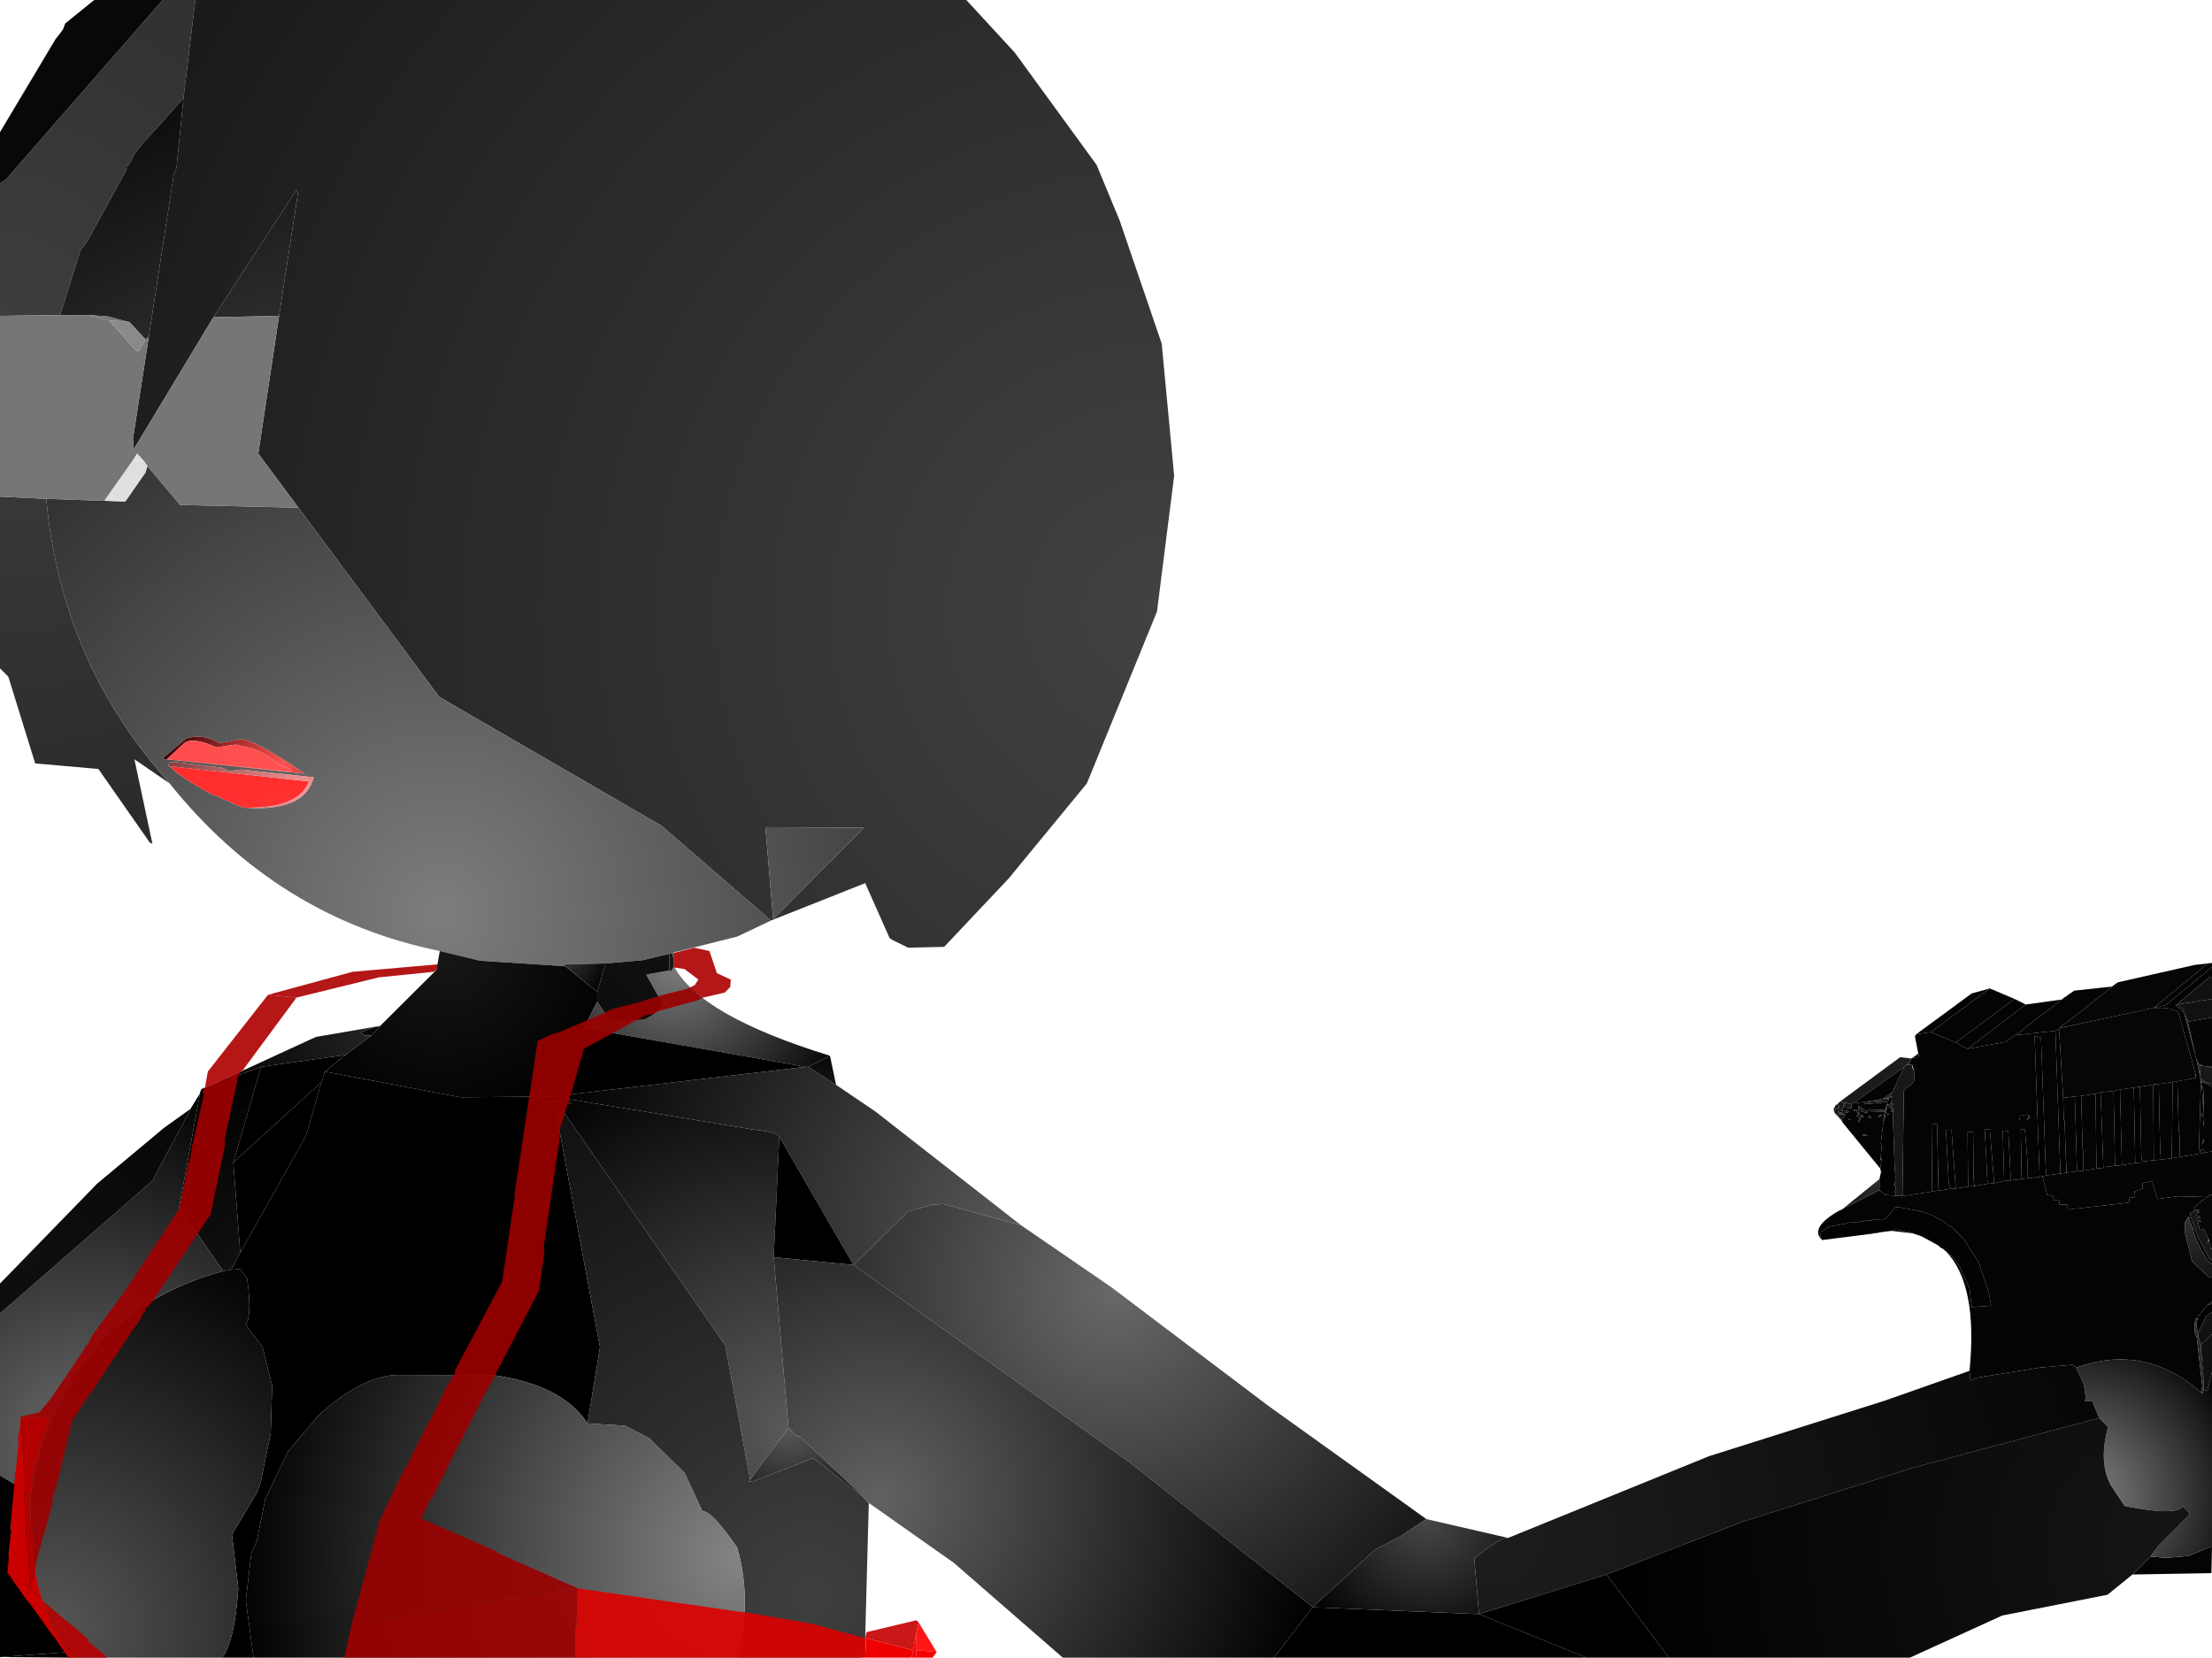 <?xml version="1.0" encoding="UTF-8" standalone="no"?>
<svg xmlns:xlink="http://www.w3.org/1999/xlink" height="299.1px" width="399.1px" xmlns="http://www.w3.org/2000/svg">
  <g transform="matrix(1.0, 0.0, 0.0, 1.0, 400.0, 300.0)">
    <path d="M-369.4 -158.65 L-375.75 -163.0 -372.5 -147.75 -373.0 -148.0 -382.25 -161.25 -393.65 -162.25 -398.5 -177.9 -400.0 -179.4 -400.0 -210.4 -391.65 -210.0 Q-389.0 -180.5 -369.4 -158.65 M-400.0 -243.0 L-400.0 -266.9 -398.9 -267.65 -370.65 -300.0 -364.75 -300.0 -366.9 -282.25 -375.0 -273.25 -375.9 -271.9 -376.0 -271.65 -376.65 -270.4 -377.15 -270.0 -377.15 -269.4 -384.15 -256.65 -385.5 -254.75 -389.15 -243.15 -400.0 -243.0" fill="url(#gradient0)" fill-rule="evenodd" stroke="none"/>
    <path d="M-364.75 -300.0 L-225.65 -300.0 -216.9 -290.5 -202.15 -270.25 -198.0 -260.25 -190.4 -238.0 -188.15 -214.15 -191.25 -189.65 -203.9 -158.65 -218.0 -141.5 -229.65 -129.15 -236.15 -129.0 -239.0 -130.4 -239.5 -130.75 -243.9 -140.65 -260.9 -133.9 -280.65 -151.0 -320.75 -174.25 -346.15 -208.4 -353.4 -218.15 -349.65 -243.0 -346.25 -265.15 -346.5 -265.75 -361.5 -242.75 -375.9 -218.9 -376.0 -220.9 -373.15 -239.25 -368.65 -268.5 -368.15 -269.75 -366.9 -282.25 -364.75 -300.0 M-261.9 -150.75 L-260.5 -134.15 -244.15 -150.65 -261.9 -150.75" fill="url(#gradient1)" fill-rule="evenodd" stroke="none"/>
    <path d="M-320.65 -128.4 Q-350.0 -134.4 -369.4 -158.65 -389.0 -180.5 -391.65 -210.0 L-381.15 -209.65 -377.4 -209.5 -373.75 -214.75 -373.4 -215.9 -367.5 -208.9 -346.15 -208.4 -320.75 -174.25 -280.65 -151.0 -260.9 -133.9 -267.0 -131.0 -278.4 -128.15 -278.65 -128.0 -279.25 -127.9 -284.0 -126.75 -290.75 -126.15 -298.25 -126.0 -298.0 -125.65 -313.4 -126.65 -320.65 -128.4 M-361.5 -242.75 L-346.5 -265.75 -346.25 -265.15 -349.65 -243.0 -361.5 -242.75 M-366.9 -282.25 L-368.15 -269.75 -368.65 -268.5 -373.15 -239.25 -373.75 -238.75 -376.65 -241.9 -377.25 -242.0 -380.5 -242.9 -383.9 -243.15 -389.15 -243.15 -385.5 -254.75 -384.15 -256.65 -377.15 -269.4 -377.15 -270.0 -376.65 -270.4 -376.0 -271.65 -375.9 -271.9 -375.0 -273.25 -366.9 -282.25 M-355.75 -154.25 Q-345.0 -153.5 -343.4 -159.75 L-356.4 -161.15 -358.65 -160.9 -360.0 -161.5 -368.4 -162.5 -369.25 -162.5 -369.65 -161.9 -369.4 -161.75 -368.5 -160.9 -367.15 -159.9 -365.4 -158.75 -364.15 -158.0 -363.9 -157.9 -362.4 -157.0 -362.15 -156.9 -361.9 -156.75 -360.9 -156.4 -360.65 -156.25 -360.4 -156.15 -360.15 -156.0 -358.15 -155.15 -357.9 -155.0 -356.4 -154.4 -355.9 -154.25 -355.75 -154.25 M-345.0 -160.4 Q-355.4 -167.5 -357.25 -166.5 L-360.4 -165.9 Q-363.4 -167.75 -366.4 -166.75 L-370.65 -163.15 -370.15 -163.0 -345.0 -160.4 M-261.9 -150.75 L-244.15 -150.65 -260.5 -134.15 -261.9 -150.75" fill="url(#gradient2)" fill-rule="evenodd" stroke="none"/>
    <path d="M-400.0 -210.4 L-400.0 -243.0 -389.15 -243.15 -383.9 -243.15 -380.25 -242.15 -375.4 -236.65 -374.9 -236.75 -373.75 -238.75 -373.15 -239.25 -376.0 -220.9 -375.9 -218.9 -361.5 -242.75 -349.65 -243.0 -353.4 -218.15 -346.15 -208.4 -367.5 -208.9 -373.4 -215.9 -374.0 -216.75 -375.25 -218.15 -376.15 -216.75 -381.15 -209.65 -391.65 -210.0 -400.0 -210.4" fill="url(#gradient3)" fill-rule="evenodd" stroke="none"/>
    <path d="M-377.25 -242.0 L-380.25 -242.15 -383.9 -243.15 -380.5 -242.9 -377.25 -242.0" fill="url(#gradient4)" fill-rule="evenodd" stroke="none"/>
    <path d="M-373.75 -238.75 L-374.9 -236.75 -375.4 -236.65 -380.25 -242.15 -377.25 -242.0 -376.65 -241.9 -373.75 -238.75" fill="url(#gradient5)" fill-rule="evenodd" stroke="none"/>
    <path d="M-400.0 -266.9 L-400.0 -276.15 -390.0 -292.9 -388.65 -294.65 -388.25 -295.75 -383.0 -300.0 -370.65 -300.0 -398.9 -267.65 -400.0 -266.9" fill="url(#gradient6)" fill-rule="evenodd" stroke="none"/>
    <path d="M-374.0 -216.75 L-376.15 -216.75 -375.25 -218.15 -374.0 -216.75" fill="url(#gradient7)" fill-rule="evenodd" stroke="none"/>
    <path d="M-373.4 -215.9 L-373.75 -214.75 -377.4 -209.5 -381.15 -209.65 -376.15 -216.75 -374.0 -216.75 -373.4 -215.9" fill="url(#gradient8)" fill-rule="evenodd" stroke="none"/>
    <path d="M-355.75 -154.25 L-355.9 -154.25 -356.4 -154.4 -357.9 -155.0 -358.15 -155.15 -360.15 -156.0 -360.4 -156.15 -360.65 -156.25 -360.9 -156.4 -361.9 -156.75 -362.15 -156.9 -362.4 -157.0 -363.9 -157.9 -364.15 -158.0 -365.4 -158.75 -367.15 -159.9 -368.5 -160.9 -369.4 -161.75 -344.25 -159.0 Q-346.0 -154.15 -355.75 -154.25" fill="url(#gradient9)" fill-rule="evenodd" stroke="none"/>
    <path d="M-369.4 -161.75 L-369.65 -161.9 -369.25 -162.5 -368.4 -162.5 -360.0 -161.5 -358.65 -160.9 -356.4 -161.15 -343.4 -159.75 Q-345.0 -153.5 -355.75 -154.25 -346.0 -154.15 -344.25 -159.0 L-369.4 -161.75" fill="url(#gradient10)" fill-rule="evenodd" stroke="none"/>
    <path d="M-354.65 -165.0 L-357.5 -165.65 -361.0 -165.15 Q-365.0 -167.0 -366.65 -166.0 L-369.9 -163.0 -347.4 -160.75 -347.5 -161.15 -349.9 -162.15 Q-351.75 -164.0 -354.65 -165.0 M-345.0 -160.4 L-370.15 -163.0 -370.65 -163.15 -366.4 -166.75 Q-363.4 -167.75 -360.4 -165.9 L-357.25 -166.5 Q-355.4 -167.5 -345.0 -160.4" fill="url(#gradient11)" fill-rule="evenodd" stroke="none"/>
    <path d="M-354.65 -165.0 Q-351.75 -164.0 -349.9 -162.15 L-347.5 -161.15 -347.4 -160.75 -369.9 -163.0 -366.65 -166.0 Q-365.0 -167.0 -361.0 -165.15 L-357.5 -165.65 -354.65 -165.0" fill="url(#gradient12)" fill-rule="evenodd" stroke="none"/>
    <path d="M-331.4 -114.9 L-321.25 -125.0 -320.65 -128.4 -313.4 -126.65 -298.0 -125.65 -292.25 -121.0 -292.25 -119.25 -294.65 -114.5 -300.25 -102.15 -316.9 -102.0 -341.4 -106.65 -338.9 -108.65 -338.65 -108.9 -337.65 -109.65 -333.0 -113.15 -331.4 -114.75 -331.4 -114.9" fill="url(#gradient13)" fill-rule="evenodd" stroke="none"/>
    <path d="M-332.25 -114.75 L-331.9 -114.75 -331.4 -114.9 -331.4 -114.75 -333.0 -113.15 -334.15 -113.15 -334.9 -113.75 -332.25 -114.75" fill="url(#gradient14)" fill-rule="evenodd" stroke="none"/>
    <path d="M-362.0 -104.15 L-343.0 -112.9 -332.25 -114.75 -334.9 -113.75 -334.15 -113.15 -333.0 -113.15 -337.65 -109.65 -352.9 -107.5 -362.0 -104.15" fill="url(#gradient15)" fill-rule="evenodd" stroke="none"/>
    <path d="M-363.9 -102.75 L-363.9 -102.9 -363.65 -103.5 -362.0 -104.15 -352.9 -107.5 -357.9 -90.25 -356.65 -74.0 -358.25 -70.9 -359.75 -70.65 -367.25 -81.5 -367.75 -81.75 -363.9 -102.75" fill="url(#gradient16)" fill-rule="evenodd" stroke="none"/>
    <path d="M-341.4 -106.65 L-341.9 -105.0 -342.0 -104.75 -357.9 -90.25 -352.9 -107.5 -337.65 -109.65 -338.65 -108.9 -338.9 -108.75 -338.9 -108.65 -341.4 -106.65" fill="url(#gradient17)" fill-rule="evenodd" stroke="none"/>
    <path d="M-278.4 -128.15 L-278.4 -126.4 -278.65 -128.0 -278.4 -128.15 M-278.4 -125.65 Q-273.75 -116.75 -250.25 -109.5 L-254.15 -107.5 -254.65 -107.5 -294.65 -114.5 -292.25 -119.25 -289.9 -115.75 -283.75 -116.0 Q-280.25 -117.9 -280.4 -118.75 L-283.4 -124.15 -279.25 -124.9 -278.9 -124.75 -278.4 -125.65" fill="url(#gradient18)" fill-rule="evenodd" stroke="none"/>
    <path d="M-278.4 -126.4 L-278.4 -125.65 -278.9 -124.75 -279.25 -124.9 -279.25 -127.9 -278.65 -128.0 -278.4 -126.4" fill="url(#gradient19)" fill-rule="evenodd" stroke="none"/>
    <path d="M-279.25 -127.9 L-279.25 -124.9 -283.4 -124.15 -280.4 -118.75 Q-280.25 -117.9 -283.75 -116.0 L-289.9 -115.75 -292.25 -119.25 -292.25 -121.0 -290.75 -126.15 -284.0 -126.75 -279.25 -127.9" fill="url(#gradient20)" fill-rule="evenodd" stroke="none"/>
    <path d="M-298.0 -125.65 L-298.25 -126.0 -290.75 -126.15 -292.25 -121.0 -298.0 -125.65" fill="url(#gradient21)" fill-rule="evenodd" stroke="none"/>
    <path d="M-18.9 -122.0 L-18.75 -122.15 -17.9 -122.75 -4.0 -125.9 -0.9 -126.25 -1.65 -126.15 -11.4 -118.15 -28.4 -114.5 -28.15 -114.75 -23.9 -118.0 -23.65 -118.25 -23.25 -118.5 -23.0 -118.75 -22.65 -119.0 -22.4 -119.25 -22.15 -119.4 -21.9 -119.65 -21.5 -119.9 -21.25 -120.15 -21.0 -120.25 -20.65 -120.65 -20.4 -120.75 -20.0 -121.15 -18.9 -122.0" fill="url(#gradient22)" fill-rule="evenodd" stroke="none"/>
    <path d="M-0.9 -126.25 L-0.9 -125.5 -9.25 -118.65 -11.4 -118.15 -1.65 -126.15 -0.9 -126.25" fill="url(#gradient23)" fill-rule="evenodd" stroke="none"/>
    <path d="M-28.0 -119.65 L-27.4 -120.15 -27.25 -120.15 -27.0 -120.4 -25.75 -121.25 -18.9 -122.0 -20.0 -121.15 -20.4 -120.75 -20.65 -120.65 -21.0 -120.25 -21.25 -120.15 -21.5 -119.9 -21.9 -119.65 -22.15 -119.4 -22.4 -119.25 -22.65 -119.0 -23.0 -118.75 -23.25 -118.5 -23.65 -118.25 -23.9 -118.0 -28.15 -114.75 -28.4 -114.5 -28.5 -114.4 -29.15 -114.0 -36.0 -113.25 -35.9 -113.65 -35.5 -113.75 -35.25 -114.0 -34.75 -114.4 -34.5 -114.65 -34.15 -114.9 -33.9 -115.15 -33.65 -115.25 -33.25 -115.65 -29.25 -118.65 -28.4 -119.4 -28.15 -119.5 -28.0 -119.65" fill="url(#gradient24)" fill-rule="evenodd" stroke="none"/>
    <path d="M-34.5 -118.75 L-28.0 -119.65 -28.15 -119.5 -28.4 -119.4 -29.25 -118.65 -33.25 -115.65 -33.65 -115.25 -33.9 -115.15 -34.15 -114.9 -34.5 -114.65 -34.75 -114.4 -35.25 -114.0 -35.5 -113.75 -35.9 -113.65 -36.0 -113.25 -36.4 -113.25 -38.15 -112.0 -45.0 -110.75 -34.5 -118.75" fill="url(#gradient25)" fill-rule="evenodd" stroke="none"/>
    <path d="M-36.5 -119.75 L-34.5 -118.75 -45.0 -110.75 -47.15 -111.9 -36.5 -119.75" fill="url(#gradient26)" fill-rule="evenodd" stroke="none"/>
    <path d="M-51.65 -113.75 L-41.0 -121.65 -36.5 -119.75 -47.15 -111.9 -51.65 -113.75" fill="url(#gradient27)" fill-rule="evenodd" stroke="none"/>
    <path d="M-54.25 -113.4 L-44.25 -120.75 -41.0 -121.65 -51.65 -113.75 -54.25 -113.4" fill="url(#gradient28)" fill-rule="evenodd" stroke="none"/>
    <path d="M-59.0 -102.15 L-58.75 -102.0 -59.0 -102.0 -59.0 -102.15 M-56.65 -84.4 L-56.75 -84.65 -56.5 -103.15 -56.0 -103.75 -55.25 -104.25 -55.15 -104.4 -54.75 -104.75 -54.65 -105.0 -54.65 -106.75 -55.0 -107.9 -55.75 -107.9 -55.4 -108.4 -55.15 -109.0 -54.9 -109.15 -53.75 -109.25 -53.9 -109.9 -54.5 -113.0 -54.25 -113.4 -51.65 -113.75 -47.15 -111.9 -45.0 -110.75 -38.15 -112.0 -36.4 -113.25 -36.0 -113.25 -29.15 -114.0 -28.25 -88.25 -30.75 -87.9 -30.9 -89.15 -31.75 -112.75 -32.5 -113.0 -32.9 -113.0 -32.0 -87.65 -34.0 -87.4 -34.15 -87.4 -34.15 -89.75 -34.65 -96.15 -35.0 -96.25 -35.4 -96.25 -35.25 -87.25 -37.25 -87.0 -37.25 -87.9 -37.65 -95.9 -38.65 -96.0 -38.4 -86.9 -40.25 -86.5 -40.25 -87.15 -41.0 -96.25 -41.9 -96.25 -41.4 -86.4 -43.75 -86.0 -43.9 -87.0 -44.0 -95.75 -45.0 -95.75 -44.9 -85.9 -47.4 -85.5 -47.15 -85.75 -47.9 -96.15 -48.9 -96.15 -48.4 -86.4 -48.0 -85.5 -50.25 -85.15 -50.5 -97.15 -51.5 -97.25 -51.4 -85.0 -56.25 -84.25 -56.65 -84.4 M-65.9 -100.75 L-65.65 -100.9 -61.4 -101.5 -59.4 -101.65 -59.25 -101.5 -59.5 -101.25 Q-63.15 -101.5 -63.75 -100.75 L-59.5 -101.15 -59.5 -101.0 -59.5 -100.9 -59.4 -100.9 -59.65 -100.65 -59.65 -100.5 -59.5 -100.5 -59.5 -100.25 -59.65 -100.4 -59.75 -100.0 -59.75 -99.75 -63.5 -99.65 -64.65 -100.5 -64.65 -99.75 -64.25 -100.0 -64.25 -99.5 -63.5 -99.25 -63.25 -99.5 -63.5 -99.15 -63.15 -99.4 -63.25 -99.0 -63.0 -99.5 -59.9 -99.4 -60.15 -98.4 -60.15 -97.65 -60.15 -97.4 -60.25 -97.15 -60.65 -93.65 -60.5 -93.15 -60.5 -93.0 -60.65 -91.4 -60.65 -91.0 -60.75 -90.75 -60.5 -90.9 -60.75 -89.15 -67.5 -97.4 -67.75 -97.9 -67.0 -98.9 -68.5 -99.0 -66.65 -99.25 -66.4 -99.5 -67.9 -99.75 -67.15 -100.15 -66.0 -100.0 -65.9 -100.75 M-68.75 -98.9 L-69.0 -99.25 -68.65 -100.15 -69.15 -99.65 -69.15 -99.9 -68.75 -100.65 -68.65 -100.4 -68.5 -100.75 -68.25 -100.75 -68.65 -99.75 -68.0 -100.5 -68.75 -98.9 M-24.5 -102.25 L-21.9 -102.65 -21.75 -89.15 -24.15 -88.75 -24.15 -92.4 -24.25 -92.75 -24.5 -102.25 M-21.0 -102.9 L-18.65 -103.15 -18.4 -89.65 -20.5 -89.4 -21.0 -102.9 M-17.5 -103.4 L-15.0 -103.75 -14.75 -90.15 -17.15 -89.75 -17.5 -103.4 M-13.9 -103.9 L-10.9 -104.4 -11.5 -104.15 -11.4 -90.65 -13.5 -90.4 -13.65 -91.4 -13.9 -103.9 M-10.5 -104.4 L-8.0 -104.75 -8.15 -91.0 -10.15 -90.75 -10.15 -91.4 -10.25 -92.15 -10.5 -104.4 M-7.15 -104.9 L-3.9 -105.5 -3.75 -105.75 -3.9 -106.25 -4.65 -109.15 -4.75 -109.4 -4.75 -109.65 -4.9 -109.9 -7.0 -117.4 -7.25 -117.5 -7.5 -117.65 -7.9 -117.75 -8.5 -118.0 -9.75 -118.15 -11.4 -118.15 -9.25 -118.65 -7.5 -118.65 -6.15 -117.5 -5.9 -117.25 -5.9 -117.15 -3.9 -109.65 -3.9 -109.5 -3.75 -109.15 -3.75 -109.0 -3.0 -105.65 -3.0 -105.4 -3.0 -105.15 -2.9 -104.9 -2.9 -104.75 -3.25 -92.75 -3.0 -92.0 -2.9 -92.5 -2.4 -92.65 -2.25 -92.0 -6.65 -91.25 -6.75 -92.15 -6.75 -95.15 -6.9 -96.0 -7.15 -104.9 M-25.65 -102.15 L-25.25 -88.65 -27.15 -88.4 -27.15 -89.75 -27.25 -90.65 -27.5 -97.75 -27.65 -98.0 -27.75 -101.9 -25.65 -102.15 M-2.5 -100.5 L-2.75 -104.4 -2.65 -103.9 -2.5 -103.5 -2.4 -102.75 -2.4 -101.65 -2.5 -100.5 M-2.5 -98.75 L-2.65 -98.5 -2.9 -98.9 -2.75 -99.15 -2.5 -98.75 M-2.4 -94.65 L-2.4 -94.0 -2.75 -93.4 -2.4 -94.65 M-33.9 -98.75 L-34.25 -98.9 -35.5 -98.65 -35.65 -97.9 -34.25 -97.9 -33.75 -98.4 -33.9 -98.75 M-59.25 -101.75 L-59.4 -101.65 -59.65 -101.9 -59.25 -101.75 M-59.15 -100.65 L-59.0 -100.75 -58.75 -101.0 -59.0 -100.0 -59.25 -100.25 -59.15 -100.65 M-59.15 -99.0 L-59.4 -98.75 -59.5 -99.15 -59.15 -99.0 M-63.0 -95.0 L-63.65 -95.4 -64.0 -95.15 -63.0 -95.0 M-61.0 -98.75 L-61.15 -98.4 Q-60.75 -98.55 -60.4 -98.75 L-61.0 -98.75 M-62.4 -98.25 L-62.65 -98.75 -63.0 -98.4 -62.4 -98.25 M-63.65 -98.5 L-64.25 -98.65 -63.75 -98.75 -64.4 -98.75 -64.5 -99.25 -64.9 -98.65 -65.15 -98.75 -64.5 -98.25 -64.75 -97.5 -64.5 -97.65 -64.15 -98.4 -63.65 -98.5 M-65.4 -99.5 L-65.2 -99.7 -65.65 -99.75 -65.4 -99.5 M-65.1 -99.7 L-64.75 -99.0 -64.5 -99.65 -65.1 -99.7 M-68.15 -99.5 L-67.5 -99.5 -67.75 -99.25 -68.25 -99.25 -68.15 -99.5 M-67.4 -100.9 L-67.0 -100.9 -67.4 -100.25 -67.4 -100.9 M-66.0 -97.9 L-66.4 -98.15 -66.5 -97.9 -66.0 -97.9 M-58.15 -86.25 L-58.15 -86.15 -58.4 -86.0 -58.15 -86.25" fill="url(#gradient29)" fill-rule="evenodd" stroke="none"/>
    <path d="M-0.9 -125.5 L-0.9 -123.75 -1.25 -123.75 -7.0 -119.0 -7.15 -118.75 -7.5 -118.65 -9.25 -118.65 -0.9 -125.5" fill="url(#gradient30)" fill-rule="evenodd" stroke="none"/>
    <path d="M-0.9 -123.75 L-0.9 -119.75 -7.15 -118.75 -7.0 -119.0 -1.25 -123.75 -0.9 -123.75" fill="url(#gradient31)" fill-rule="evenodd" stroke="none"/>
    <path d="M-0.9 -119.75 L-0.9 -116.4 -5.25 -115.65 -5.9 -117.15 -5.9 -117.25 -6.15 -117.5 -5.9 -117.75 -7.15 -118.75 -0.9 -119.75" fill="url(#gradient32)" fill-rule="evenodd" stroke="none"/>
    <path d="M-28.5 -114.4 L-28.4 -114.5 -11.4 -118.15 -9.75 -118.15 -8.5 -118.0 -7.9 -117.75 -7.5 -117.65 -7.25 -117.5 -7.0 -117.4 -4.9 -109.9 -4.75 -109.65 -4.75 -109.4 -4.65 -109.15 -3.9 -106.25 -4.0 -106.0 -3.75 -105.75 -3.9 -105.5 -7.15 -104.9 -8.0 -104.75 -10.5 -104.4 -10.9 -104.4 -13.9 -103.9 -15.0 -103.75 -17.5 -103.4 -18.65 -103.15 -21.0 -102.9 -21.9 -102.65 -24.5 -102.25 -25.65 -102.15 -27.75 -101.9 -28.5 -114.4" fill="url(#gradient33)" fill-rule="evenodd" stroke="none"/>
    <path d="M-3.75 -105.75 L-4.0 -106.0 -3.9 -106.25 -3.75 -105.75" fill="url(#gradient34)" fill-rule="evenodd" stroke="none"/>
    <path d="M-29.15 -114.0 L-28.5 -114.4 -27.75 -101.9 -27.65 -98.0 -27.5 -97.75 -27.25 -90.65 -27.15 -89.75 -27.15 -88.4 -28.25 -88.25 -29.15 -114.0" fill="url(#gradient35)" fill-rule="evenodd" stroke="none"/>
    <path d="M-7.15 -118.75 L-5.9 -117.75 -6.15 -117.5 -7.5 -118.65 -7.15 -118.75" fill="url(#gradient36)" fill-rule="evenodd" stroke="none"/>
    <path d="M-5.9 -117.15 L-5.25 -115.65 -3.9 -109.65 -5.9 -117.15 M-3.15 -107.75 L-3.0 -105.65 -3.75 -109.0 -3.15 -107.75" fill="url(#gradient37)" fill-rule="evenodd" stroke="none"/>
    <path d="M-0.9 -116.4 L-0.9 -107.5 -1.15 -107.5 -2.4 -107.65 -3.0 -107.9 -3.15 -107.75 -3.75 -109.0 -3.75 -109.15 -3.9 -109.5 -3.9 -109.65 -5.25 -115.65 -0.9 -116.4" fill="url(#gradient38)" fill-rule="evenodd" stroke="none"/>
    <path d="M-294.65 -114.5 L-254.65 -107.5 -300.25 -102.15 -294.65 -114.5" fill="url(#gradient39)" fill-rule="evenodd" stroke="none"/>
    <path d="M-249.15 -104.25 L-242.0 -99.4 -215.75 -78.9 -229.75 -82.75 -231.65 -82.65 -236.15 -81.4 -246.0 -71.75 -259.4 -94.9 Q-259.75 -95.75 -263.9 -96.15 L-300.25 -102.15 -254.65 -107.5 -254.15 -107.5 -249.15 -104.25" fill="url(#gradient40)" fill-rule="evenodd" stroke="none"/>
    <path d="M-32.0 -87.65 L-32.9 -113.0 -32.5 -113.0 -31.75 -112.75 -30.9 -89.15 -30.75 -87.9 -31.5 -87.75 -32.0 -87.65" fill="url(#gradient41)" fill-rule="evenodd" stroke="none"/>
    <path d="M-0.9 -92.25 L-0.9 -84.4 -1.4 -84.5 -1.25 -84.25 -1.9 -84.0 -7.0 -84.15 -10.75 -83.65 -11.75 -86.9 -13.4 -86.5 -13.4 -85.5 -14.9 -85.0 -14.75 -84.0 -15.75 -83.9 -15.9 -83.0 -26.9 -81.75 -27.0 -82.65 -28.4 -82.65 -28.5 -83.4 -29.4 -83.4 -29.65 -84.25 -30.65 -84.4 -31.5 -87.75 -30.75 -87.9 -28.25 -88.25 -27.15 -88.4 -25.25 -88.65 -24.15 -88.75 -21.75 -89.15 -20.5 -89.25 -20.5 -89.4 -18.4 -89.65 -17.15 -89.75 -14.75 -90.15 -13.5 -90.25 -13.5 -90.4 -11.4 -90.65 -10.15 -90.75 -8.15 -91.0 -6.65 -91.25 -2.25 -92.0 -0.9 -92.25" fill="url(#gradient42)" fill-rule="evenodd" stroke="none"/>
    <path d="M-24.5 -102.25 L-24.25 -92.75 -24.15 -92.4 -24.15 -88.75 -25.25 -88.65 -25.65 -102.15 -24.5 -102.25" fill="url(#gradient43)" fill-rule="evenodd" stroke="none"/>
    <path d="M-21.75 -89.15 L-21.9 -102.65 -21.0 -102.9 -20.5 -89.4 -20.5 -89.25 -21.75 -89.15" fill="url(#gradient44)" fill-rule="evenodd" stroke="none"/>
    <path d="M-18.65 -103.15 L-17.5 -103.4 -17.15 -89.75 -18.4 -89.65 -18.65 -103.15" fill="url(#gradient45)" fill-rule="evenodd" stroke="none"/>
    <path d="M-15.0 -103.75 L-13.9 -103.9 -13.65 -91.4 -13.5 -90.4 -13.5 -90.25 -14.75 -90.15 -15.0 -103.75" fill="url(#gradient46)" fill-rule="evenodd" stroke="none"/>
    <path d="M-10.9 -104.4 L-10.5 -104.4 -10.25 -92.15 -10.15 -91.4 -10.15 -90.75 -11.4 -90.65 -11.5 -104.15 -10.9 -104.4" fill="url(#gradient47)" fill-rule="evenodd" stroke="none"/>
    <path d="M-8.0 -104.75 L-7.15 -104.9 -6.9 -96.0 -6.75 -95.15 -6.75 -92.15 -6.65 -91.25 -8.15 -91.0 -8.0 -104.75" fill="url(#gradient48)" fill-rule="evenodd" stroke="none"/>
    <path d="M-0.9 -103.9 L-0.9 -92.25 -2.25 -92.0 -2.4 -92.65 -2.9 -92.5 -3.0 -92.0 -3.25 -92.75 -2.9 -104.75 -2.75 -104.5 -2.75 -104.9 -0.9 -103.9 M-3.0 -105.15 L-2.9 -105.15 -2.9 -104.9 -3.0 -105.15 M-2.4 -101.65 L-2.4 -102.75 -2.5 -103.5 -2.65 -103.9 -2.75 -104.4 -2.5 -100.5 -2.5 -98.75 -2.5 -98.25 -2.4 -101.65 M-2.5 -98.75 L-2.75 -99.15 -2.9 -98.9 -2.65 -98.5 -2.5 -98.75 M-2.5 -98.15 L-2.5 -97.0 -2.4 -97.0 -2.5 -98.15 M-2.4 -94.65 L-2.75 -93.4 -2.4 -94.0 -2.4 -94.65" fill="url(#gradient49)" fill-rule="evenodd" stroke="none"/>
    <path d="M-0.9 -104.4 L-0.9 -103.9 -2.75 -104.9 -2.9 -104.9 -2.9 -105.15 -3.0 -105.15 -3.0 -105.4 -2.15 -104.75 -0.9 -104.4" fill="url(#gradient50)" fill-rule="evenodd" stroke="none"/>
    <path d="M-0.9 -107.4 L-0.9 -104.4 -2.15 -104.75 -3.0 -105.4 -3.0 -105.65 -3.15 -107.75 -2.4 -107.65 -0.9 -107.4" fill="url(#gradient51)" fill-rule="evenodd" stroke="none"/>
    <path d="M-0.9 -107.5 L-0.9 -107.4 -2.4 -107.65 -1.15 -107.5 -0.9 -107.5 M-2.4 -107.65 L-3.15 -107.75 -3.0 -107.9 -2.4 -107.65" fill="url(#gradient52)" fill-rule="evenodd" stroke="none"/>
    <path d="M-54.9 -109.15 L-53.9 -109.9 -53.75 -109.25 -54.9 -109.15" fill="url(#gradient53)" fill-rule="evenodd" stroke="none"/>
    <path d="M-56.15 -107.75 L-56.4 -107.5 -65.65 -100.9 -65.9 -100.75 -68.0 -101.25 -57.15 -109.25 -55.15 -109.0 -55.4 -108.4 -55.65 -108.15 -56.15 -107.75" fill="url(#gradient54)" fill-rule="evenodd" stroke="none"/>
    <path d="M-68.0 -101.25 L-65.9 -100.75 -66.0 -100.0 -67.15 -100.15 -67.9 -99.75 -66.4 -99.5 -66.65 -99.25 -68.5 -99.0 -67.0 -98.9 -67.75 -97.9 -68.4 -98.65 -68.75 -98.9 -68.0 -100.5 -68.65 -99.75 -68.25 -100.75 -68.5 -100.75 -68.65 -100.4 -68.75 -100.65 -68.5 -100.75 -68.0 -101.25 M-69.0 -99.25 L-69.15 -99.65 -68.65 -100.15 -69.0 -99.25 M-59.4 -101.65 L-61.4 -101.5 -60.25 -101.75 -59.65 -101.9 -59.4 -101.65 M-59.25 -102.0 L-59.0 -102.15 -59.0 -102.0 -59.25 -102.0 M-59.15 -100.65 L-59.5 -100.5 -59.65 -100.65 -59.0 -100.75 -59.15 -100.65 M-59.5 -101.15 L-63.75 -100.75 Q-63.15 -101.5 -59.5 -101.25 L-59.5 -101.15 M-59.75 -99.75 L-59.9 -99.5 -59.9 -99.4 -63.0 -99.5 -63.25 -99.0 -63.15 -99.4 -63.5 -99.15 -63.25 -99.5 -63.5 -99.25 -64.25 -99.5 -64.25 -100.0 -64.65 -99.75 -64.65 -100.5 -63.5 -99.65 -59.75 -99.75 M-65.1 -99.7 L-64.5 -99.65 -64.75 -99.0 -65.1 -99.7 M-65.4 -99.5 L-65.65 -99.75 -65.2 -99.7 -65.4 -99.5 M-63.65 -98.5 L-64.15 -98.4 -64.5 -97.65 -64.75 -97.5 -64.5 -98.25 -65.15 -98.75 -64.9 -98.65 -64.5 -99.25 -64.4 -98.75 -63.75 -98.75 -64.25 -98.65 -63.65 -98.5 M-62.4 -98.25 L-63.0 -98.4 -62.65 -98.75 -62.4 -98.25 M-61.0 -98.75 L-60.4 -98.75 Q-60.75 -98.55 -61.15 -98.4 L-61.0 -98.75 M-63.0 -95.0 L-64.0 -95.15 -63.65 -95.4 -63.0 -95.0 M-67.4 -100.9 L-67.4 -100.25 -67.0 -100.9 -67.4 -100.9 M-68.15 -99.5 L-68.25 -99.25 -67.75 -99.25 -67.5 -99.5 -68.15 -99.5 M-66.0 -97.9 L-66.5 -97.9 -66.4 -98.15 -66.0 -97.9" fill="url(#gradient55)" fill-rule="evenodd" stroke="none"/>
    <path d="M-338.9 -108.65 L-338.9 -108.75 -338.65 -108.9 -338.9 -108.65" fill="url(#gradient56)" fill-rule="evenodd" stroke="none"/>
    <path d="M-55.65 -108.15 L-55.4 -108.4 -55.75 -107.9 -55.65 -108.15" fill="url(#gradient57)" fill-rule="evenodd" stroke="none"/>
    <path d="M-55.75 -107.9 L-56.15 -107.75 -55.65 -108.15 -55.75 -107.9" fill="url(#gradient58)" fill-rule="evenodd" stroke="none"/>
    <path d="M-56.4 -107.5 L-56.15 -107.75 -55.75 -107.9 -55.0 -107.9 -55.0 -107.4 -54.65 -106.75 -54.65 -105.0 -54.75 -104.75 -55.15 -104.4 -55.25 -104.25 -56.0 -103.75 -56.5 -103.15 -56.75 -84.65 -56.65 -84.4 -56.65 -84.25 -58.0 -84.25 -58.0 -84.65 -58.15 -84.9 -58.0 -85.25 -58.0 -85.9 -58.15 -86.25 -58.0 -87.65 -58.15 -89.0 -58.5 -99.4 -58.75 -99.4 -58.75 -101.0 -58.75 -101.4 -58.65 -102.0 -58.65 -102.25 -58.75 -102.0 -59.0 -102.15 -58.65 -102.9 -58.4 -103.15 -58.25 -103.65 -57.75 -104.65 -57.75 -104.75 -56.4 -107.5 M-58.5 -99.4 L-58.4 -99.4 -58.4 -99.75 -58.5 -100.25 -58.5 -99.4 M-58.5 -100.5 L-58.4 -100.9 -58.5 -100.9 -58.5 -100.5" fill="url(#gradient59)" fill-rule="evenodd" stroke="none"/>
    <path d="M-54.65 -106.75 L-55.0 -107.4 -55.0 -107.9 -54.65 -106.75" fill="url(#gradient60)" fill-rule="evenodd" stroke="none"/>
    <path d="M-250.25 -109.5 L-249.15 -104.25 -254.15 -107.5 -250.25 -109.5" fill="url(#gradient61)" fill-rule="evenodd" stroke="none"/>
    <path d="M-56.4 -107.5 L-57.75 -104.75 -57.75 -104.65 -58.25 -103.65 -58.4 -103.15 -58.65 -102.9 -60.25 -101.75 -61.4 -101.5 -65.65 -100.9 -56.4 -107.5" fill="url(#gradient62)" fill-rule="evenodd" stroke="none"/>
    <path d="M-58.65 -102.9 L-59.0 -102.15 -59.25 -102.0 -59.65 -101.9 -60.25 -101.75 -58.65 -102.9" fill="url(#gradient63)" fill-rule="evenodd" stroke="none"/>
    <path d="M-2.9 -104.9 L-2.75 -104.9 -2.75 -104.5 -2.9 -104.75 -2.9 -104.9 M-2.5 -100.5 L-2.4 -101.65 -2.5 -98.25 -2.5 -98.75 -2.5 -100.5 M-2.5 -98.15 L-2.4 -97.0 -2.5 -97.0 -2.5 -98.15" fill="url(#gradient64)" fill-rule="evenodd" stroke="none"/>
    <path d="M-354.25 -0.9 L-359.9 -0.9 Q-357.65 -3.9 -357.0 -13.4 L-358.15 -23.15 -353.65 -30.65 -353.0 -32.4 -351.15 -41.4 -350.9 -50.0 -352.65 -57.0 -355.65 -60.9 Q-354.5 -62.75 -355.4 -69.25 L-356.65 -71.0 -358.25 -70.9 -356.65 -74.0 -345.15 -94.4 -344.75 -95.25 -342.0 -104.75 -341.9 -105.0 -341.4 -106.65 -316.9 -102.0 -300.25 -102.15 -300.0 -101.5 -300.15 -101.25 -301.15 -101.25 -301.75 -101.15 -299.75 -99.65 -291.75 -56.9 -294.0 -43.15 Q-298.5 -50.15 -311.15 -51.9 L-328.75 -51.9 Q-334.25 -51.5 -340.75 -46.15 L-342.4 -44.75 -348.0 -38.15 -352.15 -29.5 -353.65 -22.0 -354.65 -19.75 -355.65 -11.25 -354.25 -0.9" fill="url(#gradient65)" fill-rule="evenodd" stroke="none"/>
    <path d="M-260.4 -73.15 L-257.75 -42.4 -264.65 -33.0 -269.15 -57.25 -298.5 -99.65 -298.15 -100.65 -296.65 -101.0 -297.15 -101.15 -298.5 -101.15 -299.75 -101.25 -300.0 -101.5 -300.25 -102.15 -263.9 -96.15 Q-259.75 -95.75 -259.4 -94.9 L-260.4 -73.15" fill="url(#gradient66)" fill-rule="evenodd" stroke="none"/>
    <path d="M-243.25 -28.75 L-243.9 -4.4 -245.15 -0.9 -267.0 -0.9 Q-264.25 -11.25 -267.0 -20.75 -271.75 -27.65 -273.25 -27.25 L-276.5 -34.25 -282.9 -40.5 -287.25 -42.75 -294.0 -43.15 -291.75 -56.9 -299.75 -99.65 -298.5 -99.65 -269.15 -57.25 -264.65 -33.0 -264.9 -32.65 -264.0 -32.75 -253.25 -36.9 -244.25 -29.9 -243.25 -28.75 M-300.0 -101.5 L-299.75 -101.25 -300.15 -101.25 -300.0 -101.5" fill="url(#gradient67)" fill-rule="evenodd" stroke="none"/>
    <path d="M-299.75 -101.25 L-298.5 -101.15 -301.15 -101.25 -300.15 -101.25 -299.75 -101.25" fill="url(#gradient68)" fill-rule="evenodd" stroke="none"/>
    <path d="M-298.5 -101.15 L-297.15 -101.15 -296.65 -101.0 -298.15 -100.65 -298.5 -99.65 -299.75 -99.65 -301.75 -101.15 -301.15 -101.25 -298.5 -101.15" fill="url(#gradient69)" fill-rule="evenodd" stroke="none"/>
    <path d="M-267.0 -0.9 L-354.25 -0.9 -355.65 -11.25 -354.65 -19.75 -353.65 -22.0 -352.15 -29.5 -348.0 -38.15 -342.4 -44.75 -340.75 -46.15 Q-334.25 -51.5 -328.75 -51.9 L-311.15 -51.9 Q-298.5 -50.15 -294.0 -43.15 L-287.25 -42.75 -282.9 -40.5 -276.5 -34.25 -273.25 -27.25 Q-271.75 -27.65 -267.0 -20.75 -264.25 -11.25 -267.0 -0.9" fill="url(#gradient70)" fill-rule="evenodd" stroke="none"/>
    <path d="M-359.9 -0.9 L-387.15 -0.9 -387.75 -1.9 Q-394.9 -10.15 -394.5 -30.5 -388.65 -62.75 -359.75 -70.65 L-358.25 -70.9 -356.65 -71.0 -355.4 -69.25 Q-354.5 -62.75 -355.65 -60.9 L-352.65 -57.0 -350.9 -50.0 -351.15 -41.4 -353.0 -32.4 -353.65 -30.65 -358.15 -23.15 -357.0 -13.4 Q-357.65 -3.9 -359.9 -0.9" fill="url(#gradient71)" fill-rule="evenodd" stroke="none"/>
    <path d="M-357.9 -90.25 L-342.0 -104.75 -344.75 -95.25 -345.15 -94.4 -356.65 -74.0 -357.9 -90.25" fill="url(#gradient72)" fill-rule="evenodd" stroke="none"/>
    <path d="M-58.0 -84.25 L-56.65 -84.25 -56.65 -84.4 -56.25 -84.25 -51.4 -85.0 -51.15 -85.0 -50.65 -85.15 -50.25 -85.15 -48.0 -85.5 -47.4 -85.5 -44.9 -85.9 -43.75 -86.0 -41.4 -86.4 -40.25 -86.5 -38.4 -86.9 -37.25 -87.0 -35.25 -87.25 -34.15 -87.4 -34.0 -87.4 -32.0 -87.65 -31.5 -87.75 -30.65 -84.4 -29.65 -84.25 -29.4 -83.4 -28.5 -83.4 -28.4 -82.65 -27.0 -82.65 -26.9 -81.75 -15.9 -83.0 -15.75 -83.9 -14.75 -84.0 -14.9 -85.0 -13.4 -85.5 -13.4 -86.5 -11.75 -86.9 -10.75 -83.65 -7.0 -84.15 -1.9 -84.0 -4.15 -82.15 -4.0 -81.65 -4.9 -81.0 -3.5 -76.9 -1.5 -73.15 -1.4 -72.9 -0.9 -72.5 -0.9 -71.9 -1.5 -72.4 -2.15 -73.25 -2.5 -74.0 -2.75 -74.25 -2.9 -74.5 -3.75 -76.4 -3.9 -76.65 -4.0 -76.9 -4.4 -78.5 -4.5 -78.65 -4.65 -79.0 -4.75 -79.5 -4.9 -79.75 -4.9 -80.15 -5.15 -80.5 -5.75 -79.5 -5.75 -77.5 -4.5 -72.4 -1.4 -69.5 -0.9 -69.5 -0.9 -65.15 -1.75 -64.5 -3.4 -62.5 -3.5 -62.15 -3.9 -62.0 -4.0 -61.25 -4.0 -59.5 -3.65 -58.75 -2.65 -49.9 -2.9 -48.75 Q-12.9 -57.65 -25.4 -53.25 L-26.0 -53.75 -31.9 -53.25 -43.4 -51.4 -44.5 -50.9 -44.65 -52.65 Q-43.1 -68.3 -48.95 -74.25 L-47.75 -73.25 -46.4 -71.4 -44.65 -67.5 -44.25 -64.15 -40.75 -64.4 -41.15 -66.75 -43.0 -72.25 -45.75 -76.5 -47.9 -78.65 -48.25 -78.75 -49.75 -79.9 -50.4 -80.15 -51.25 -80.65 -52.9 -81.25 -53.75 -81.5 -57.25 -82.15 -58.0 -82.15 -59.75 -80.15 -60.15 -80.0 -60.9 -80.0 -61.25 -79.9 -62.0 -79.9 -62.4 -79.75 -63.15 -79.75 -63.5 -79.65 -64.25 -79.65 -64.65 -79.5 -65.4 -79.5 -65.75 -79.4 -66.5 -79.4 -66.9 -79.25 -70.0 -78.65 -71.4 -77.75 -71.65 -77.5 -71.5 -77.0 -71.5 -76.65 -71.25 -76.25 Q-73.65 -78.5 -68.0 -81.65 L-67.65 -81.75 -67.5 -81.9 -60.9 -85.25 -59.9 -84.4 -58.0 -84.25 M-0.9 -21.0 L-1.0 -16.15 -15.25 -15.9 -12.0 -19.15 -9.15 -18.9 -5.15 -19.25 -0.9 -21.0 M-54.85 -77.45 L-58.65 -77.9 -58.0 -78.15 -55.4 -77.65 -54.85 -77.45" fill="url(#gradient73)" fill-rule="evenodd" stroke="none"/>
    <path d="M-58.65 -102.0 L-58.75 -101.4 -58.75 -101.0 -58.75 -99.4 -58.5 -99.4 -58.15 -89.0 -58.0 -87.65 -58.15 -86.25 -58.4 -86.0 -58.15 -86.15 -58.0 -85.9 -58.0 -85.25 -58.15 -84.9 -58.0 -84.65 -58.0 -84.25 -59.9 -84.4 -60.9 -85.25 -60.9 -87.25 -60.65 -88.4 -60.5 -88.65 -60.65 -88.65 -60.75 -89.15 -60.5 -90.9 -60.65 -91.0 -60.65 -91.4 -60.5 -93.0 -60.5 -93.15 -60.65 -93.65 -60.25 -97.15 -60.15 -97.4 -60.15 -97.65 -60.0 -97.9 -59.75 -99.25 -59.65 -99.5 -59.65 -99.65 -59.5 -100.25 -59.5 -100.5 -59.15 -100.65 -59.25 -100.25 -59.0 -100.0 -58.75 -101.0 -59.0 -100.75 -59.65 -100.65 -59.4 -100.9 -59.5 -101.0 -59.5 -101.15 -59.5 -101.25 -59.25 -101.5 -59.25 -101.75 -59.25 -102.0 -59.0 -102.0 -58.75 -102.0 -58.65 -102.0 M-59.15 -99.0 L-59.5 -99.15 -59.4 -98.75 -59.15 -99.0" fill="url(#gradient74)" fill-rule="evenodd" stroke="none"/>
    <path d="M-58.5 -99.4 L-58.5 -100.25 -58.4 -99.75 -58.4 -99.4 -58.5 -99.4 M-58.15 -86.25 L-58.0 -85.9 -58.15 -86.15 -58.15 -86.25 M-58.5 -100.5 L-58.5 -100.9 -58.4 -100.9 -58.5 -100.5" fill="url(#gradient75)" fill-rule="evenodd" stroke="none"/>
    <path d="M-58.75 -102.0 L-58.65 -102.25 -58.65 -102.0 -58.75 -102.0" fill="url(#gradient76)" fill-rule="evenodd" stroke="none"/>
    <path d="M-59.25 -101.5 L-59.4 -101.65 -59.25 -101.75 -59.25 -101.5 M-59.25 -101.75 L-59.65 -101.9 -59.25 -102.0 -59.25 -101.75 M-59.5 -100.25 L-59.65 -99.65 -59.65 -99.5 -59.75 -99.25 -60.0 -97.9 -60.15 -97.65 -60.15 -98.4 -59.9 -99.4 -59.9 -99.5 -59.75 -99.75 -59.75 -100.0 -59.65 -100.4 -59.5 -100.25 M-59.65 -100.65 L-59.5 -100.5 -59.65 -100.5 -59.65 -100.65 M-59.4 -100.9 L-59.5 -100.9 -59.5 -101.0 -59.4 -100.9" fill="url(#gradient77)" fill-rule="evenodd" stroke="none"/>
    <path d="M-400.0 -33.75 L-400.0 -63.0 -372.25 -87.15 -372.25 -87.5 -372.15 -87.65 -365.65 -99.75 -365.65 -99.9 -363.9 -102.75 -367.75 -81.75 -367.25 -81.5 -359.75 -70.65 Q-388.65 -62.75 -394.5 -30.5 L-400.0 -33.75" fill="url(#gradient78)" fill-rule="evenodd" stroke="none"/>
    <path d="M-400.0 -63.0 L-400.0 -68.4 -382.5 -86.4 -370.4 -96.5 -365.65 -99.9 -365.65 -99.75 -372.15 -87.65 -372.25 -87.5 -372.25 -87.15 -400.0 -63.0" fill="url(#gradient79)" fill-rule="evenodd" stroke="none"/>
    <path d="M-67.5 -97.4 L-68.75 -98.9 -68.4 -98.65 -67.75 -97.9 -67.5 -97.4" fill="url(#gradient80)" fill-rule="evenodd" stroke="none"/>
    <path d="M-34.25 -97.9 L-35.65 -97.9 -35.5 -98.65 -34.25 -98.9 -33.9 -98.75 -34.25 -97.9" fill="url(#gradient81)" fill-rule="evenodd" stroke="none"/>
    <path d="M-34.25 -97.9 L-33.9 -98.75 -33.75 -98.4 -34.25 -97.9" fill="url(#gradient82)" fill-rule="evenodd" stroke="none"/>
    <path d="M-60.65 -91.0 L-60.5 -90.9 -60.75 -90.75 -60.65 -91.0" fill="url(#gradient83)" fill-rule="evenodd" stroke="none"/>
    <path d="M-47.4 -85.5 L-48.0 -85.5 -48.4 -86.4 -48.9 -96.15 -47.9 -96.15 -47.15 -85.75 -47.4 -85.5" fill="url(#gradient84)" fill-rule="evenodd" stroke="none"/>
    <path d="M-43.75 -86.0 L-44.9 -85.9 -45.0 -95.75 -44.0 -95.75 -43.9 -87.0 -43.75 -86.0" fill="url(#gradient85)" fill-rule="evenodd" stroke="none"/>
    <path d="M-40.25 -86.5 L-41.4 -86.4 -41.9 -96.25 -41.0 -96.25 -40.25 -87.15 -40.25 -86.5" fill="url(#gradient86)" fill-rule="evenodd" stroke="none"/>
    <path d="M-37.25 -87.0 L-38.4 -86.9 -38.65 -96.0 -37.65 -95.9 -37.25 -87.9 -37.25 -87.0" fill="url(#gradient87)" fill-rule="evenodd" stroke="none"/>
    <path d="M-34.15 -87.4 L-35.25 -87.25 -35.4 -96.25 -35.0 -96.25 -34.65 -96.15 -34.15 -89.75 -34.15 -87.4" fill="url(#gradient88)" fill-rule="evenodd" stroke="none"/>
    <path d="M-50.25 -85.15 L-50.65 -85.15 -51.15 -85.0 -51.4 -85.0 -51.5 -97.25 -50.5 -97.15 -50.25 -85.15" fill="url(#gradient89)" fill-rule="evenodd" stroke="none"/>
    <path d="M-60.65 -88.4 L-60.65 -88.65 -60.5 -88.65 -60.65 -88.4" fill="url(#gradient90)" fill-rule="evenodd" stroke="none"/>
    <path d="M-67.5 -81.9 L-60.9 -87.25 -60.9 -85.25 -67.5 -81.9" fill="url(#gradient91)" fill-rule="evenodd" stroke="none"/>
    <path d="M-0.9 -84.4 L-0.9 -74.65 -1.15 -74.65 -1.25 -75.65 -1.5 -75.5 -1.65 -76.0 -1.4 -75.9 -1.5 -76.4 -2.25 -78.0 -2.5 -78.25 -3.15 -78.25 -3.4 -79.5 -2.75 -79.65 -3.65 -79.9 -3.4 -80.25 -3.0 -80.15 -3.15 -80.5 -3.75 -80.75 -3.75 -81.15 -3.15 -81.25 -3.65 -81.5 -3.15 -81.65 -4.0 -81.65 -4.15 -82.15 -1.9 -84.0 -1.25 -84.25 -1.4 -84.5 -0.9 -84.4" fill="url(#gradient92)" fill-rule="evenodd" stroke="none"/>
    <path d="M-48.95 -74.25 L-49.15 -74.4 -49.4 -74.65 -49.65 -74.75 -50.0 -75.0 -50.25 -75.25 -53.25 -76.9 -54.85 -77.45 -55.4 -77.65 -58.0 -78.15 -58.65 -77.9 -58.75 -77.9 -60.75 -77.65 -61.4 -77.5 -61.75 -77.5 -62.15 -77.4 -71.25 -76.25 -71.5 -76.65 -71.5 -77.0 -71.65 -77.5 -71.4 -77.75 -70.0 -78.65 -66.9 -79.25 -66.5 -79.4 -65.75 -79.4 -65.4 -79.5 -64.65 -79.5 -64.25 -79.65 -63.5 -79.65 -63.15 -79.75 -62.4 -79.75 -62.0 -79.9 -61.25 -79.9 -60.9 -80.0 -60.15 -80.0 -59.75 -80.15 -58.0 -82.15 -57.25 -82.15 -53.75 -81.5 -52.9 -81.25 -51.25 -80.65 -50.4 -80.15 -49.75 -79.9 -48.25 -78.75 -47.9 -78.65 -45.75 -76.5 -43.0 -72.25 -41.15 -66.75 -40.75 -64.4 -44.25 -64.15 -44.65 -67.5 -46.4 -71.4 -47.75 -73.25 -48.95 -74.25" fill="url(#gradient93)" fill-rule="evenodd" stroke="none"/>
    <path d="M-0.9 -74.65 L-0.9 -72.5 -1.4 -72.9 -1.5 -73.15 -3.5 -76.9 -4.9 -81.0 -4.0 -81.65 -3.15 -81.65 -3.65 -81.5 -3.15 -81.25 -3.75 -81.15 -3.75 -80.75 -3.15 -80.5 -3.0 -80.15 -3.4 -80.25 -3.65 -79.9 -2.75 -79.65 -3.4 -79.5 -3.15 -78.25 -2.5 -78.25 -2.25 -78.0 -1.5 -76.4 -1.65 -76.25 -1.4 -75.9 -1.65 -76.0 -1.5 -75.5 -1.25 -75.65 -1.15 -74.65 -0.9 -74.65" fill="url(#gradient94)" fill-rule="evenodd" stroke="none"/>
    <path d="M-1.5 -76.4 L-1.4 -75.9 -1.65 -76.25 -1.5 -76.4" fill="url(#gradient95)" fill-rule="evenodd" stroke="none"/>
    <path d="M-0.9 -71.9 L-0.9 -69.5 -1.4 -69.5 -4.5 -72.4 -5.75 -77.5 -5.75 -79.5 -5.15 -80.5 -4.9 -80.15 -4.9 -79.75 -4.75 -79.5 -4.65 -79.0 -4.5 -78.65 -4.4 -78.5 -4.0 -76.9 -3.9 -76.65 -3.75 -76.4 -2.9 -74.5 -2.75 -74.25 -2.5 -74.0 -2.15 -73.25 -1.5 -72.4 -0.9 -71.9" fill="url(#gradient96)" fill-rule="evenodd" stroke="none"/>
    <path d="M-215.75 -78.9 L-199.5 -67.75 -171.25 -46.4 -142.65 -25.9 -147.15 -22.9 -151.9 -20.4 -163.15 -10.0 -196.0 -36.0 -246.0 -71.75 -236.15 -81.4 -231.65 -82.65 -229.75 -82.75 -215.75 -78.9" fill="url(#gradient97)" fill-rule="evenodd" stroke="none"/>
    <path d="M-246.0 -71.75 L-260.4 -73.15 -259.4 -94.9 -246.0 -71.75" fill="url(#gradient98)" fill-rule="evenodd" stroke="none"/>
    <path d="M-170.15 -0.9 L-208.25 -0.9 -227.9 -18.0 -243.15 -28.75 -243.25 -28.75 -244.25 -29.9 -255.65 -40.75 -256.25 -40.9 -257.75 -42.4 -260.4 -73.15 -246.0 -71.75 -196.0 -36.0 -163.15 -10.0 -170.15 -0.9" fill="url(#gradient99)" fill-rule="evenodd" stroke="none"/>
    <path d="M-257.75 -42.4 L-256.25 -40.9 -255.65 -40.75 -244.25 -29.9 -253.25 -36.9 -264.0 -32.75 -264.9 -32.65 -264.65 -33.0 -257.75 -42.4" fill="url(#gradient100)" fill-rule="evenodd" stroke="none"/>
    <path d="M-0.9 -65.15 L-0.9 -64.75 -1.75 -64.5 -0.9 -65.15" fill="url(#gradient101)" fill-rule="evenodd" stroke="none"/>
    <path d="M-0.9 -64.75 L-0.9 -63.25 -2.0 -62.5 -3.4 -59.4 -3.75 -60.75 -3.5 -62.15 -3.4 -62.5 -1.75 -64.5 -0.9 -64.75" fill="url(#gradient102)" fill-rule="evenodd" stroke="none"/>
    <path d="M-0.9 -63.25 L-0.9 -59.25 -2.9 -57.4 -3.4 -58.9 -3.4 -59.4 -2.0 -62.5 -0.9 -63.25" fill="url(#gradient103)" fill-rule="evenodd" stroke="none"/>
    <path d="M-3.65 -58.75 L-4.0 -59.5 -4.0 -61.25 -3.9 -62.0 -3.5 -62.15 -3.75 -60.75 -3.4 -59.4 -3.4 -58.9 -3.65 -58.75" fill="url(#gradient104)" fill-rule="evenodd" stroke="none"/>
    <path d="M-2.9 -48.75 L-2.65 -49.9 -3.65 -58.75 -3.4 -58.9 -2.9 -57.4 -2.9 -56.0 -2.75 -55.4 -2.75 -54.9 -2.65 -54.25 -2.65 -53.65 -2.5 -52.75 -2.4 -49.25 -2.65 -48.5 -2.9 -48.75" fill="url(#gradient105)" fill-rule="evenodd" stroke="none"/>
    <path d="M-0.9 -59.25 L-0.9 -52.4 -1.75 -49.0 -2.4 -49.25 -2.5 -52.75 -2.65 -53.65 -2.65 -54.25 -2.75 -54.9 -2.75 -55.4 -2.9 -56.0 -2.9 -57.4 -0.9 -59.25" fill="url(#gradient106)" fill-rule="evenodd" stroke="none"/>
    <path d="M-0.9 -52.4 L-0.9 -21.0 -5.15 -19.25 -9.15 -18.9 -12.0 -19.15 -10.5 -21.15 -4.9 -26.75 -5.0 -27.0 -6.15 -28.25 Q-7.25 -26.4 -16.65 -28.25 L-19.15 -32.0 Q-21.4 -36.15 -19.65 -42.5 L-21.25 -44.15 -22.5 -47.15 -23.9 -47.15 -23.65 -47.65 -24.0 -50.15 -25.4 -53.25 Q-12.9 -57.65 -2.9 -48.75 L-2.65 -48.5 -2.4 -49.25 -1.75 -49.0 -0.9 -52.4" fill="url(#gradient107)" fill-rule="evenodd" stroke="none"/>
    <path d="M-127.9 -22.5 L-91.65 -37.25 -60.0 -47.25 -44.65 -52.65 -44.5 -50.9 -43.4 -51.4 -31.9 -53.25 -26.0 -53.75 -25.4 -53.25 -24.0 -50.15 -23.65 -47.65 -23.9 -47.15 -22.5 -47.15 -21.25 -44.15 -54.9 -35.15 -85.65 -25.4 -110.15 -15.9 -133.15 -8.75 -134.0 -18.75 Q-129.4 -22.65 -127.9 -22.5" fill="url(#gradient108)" fill-rule="evenodd" stroke="none"/>
    <path d="M-400.0 -1.0 L-400.0 -33.75 -394.5 -30.5 Q-394.9 -10.15 -387.75 -1.9 L-400.0 -1.0" fill="url(#gradient109)" fill-rule="evenodd" stroke="none"/>
    <path d="M-387.15 -0.9 L-400.0 -1.0 -387.75 -1.9 -387.15 -0.9" fill="url(#gradient110)" fill-rule="evenodd" stroke="none"/>
    <path d="M-243.9 -4.4 L-243.9 -1.0 -245.15 -0.9 -243.9 -4.4" fill="url(#gradient111)" fill-rule="evenodd" stroke="none"/>
    <path d="M-113.75 -0.9 L-170.15 -0.9 -163.15 -10.0 -133.15 -8.75 -113.75 -0.9" fill="url(#gradient112)" fill-rule="evenodd" stroke="none"/>
    <path d="M-142.65 -25.9 L-127.9 -22.5 Q-129.4 -22.65 -134.0 -18.75 L-133.15 -8.75 -163.15 -10.0 -151.9 -20.4 -147.15 -22.9 -142.65 -25.9" fill="url(#gradient113)" fill-rule="evenodd" stroke="none"/>
    <path d="M-15.25 -15.9 L-19.75 -12.25 -38.75 -8.5 -55.4 -0.9 -98.9 -0.9 -110.15 -15.9 -85.65 -25.4 -54.9 -35.15 -21.25 -44.15 -19.65 -42.5 Q-21.4 -36.15 -19.15 -32.0 L-16.65 -28.25 Q-7.25 -26.4 -6.15 -28.25 L-5.0 -27.0 -4.9 -26.75 -10.5 -21.15 -12.0 -19.15 -15.25 -15.9" fill="url(#gradient114)" fill-rule="evenodd" stroke="none"/>
    <path d="M-98.9 -0.9 L-113.75 -0.9 -133.15 -8.75 -110.15 -15.9 -98.9 -0.9" fill="url(#gradient115)" fill-rule="evenodd" stroke="none"/>
    <path d="M-351.65 -120.5 L-336.4 -124.65 -321.0 -126.0 -321.25 -125.0 -321.75 -124.65 -331.65 -123.65 -346.5 -120.0 -351.65 -120.5 M-273.15 -120.0 L-275.4 -121.5 -275.65 -121.75 -274.65 -122.25 -274.0 -123.25 -276.5 -125.15 -278.15 -125.4 -278.4 -125.4 -278.5 -128.0 -278.65 -128.0 -274.75 -129.0 -272.0 -128.4 -270.65 -124.4 -268.15 -123.25 -268.25 -121.9 -269.25 -120.9 -273.15 -120.0" fill="#ab0000" fill-opacity="0.91" fill-rule="evenodd" stroke="none"/>
    <path d="M-336.5 -7.15 L-331.65 -25.0 -331.75 -25.15 -327.0 -35.0 -326.75 -35.25 -322.65 -43.4 -322.4 -43.65 -319.4 -49.9 -319.15 -50.15 -318.25 -51.75 -317.9 -52.25 -317.9 -52.75 -309.4 -68.75 -307.15 -84.0 -307.15 -84.65 -303.0 -112.15 -300.4 -113.4 -299.4 -113.65 -290.9 -117.25 -289.65 -117.9 -284.25 -119.25 -284.0 -119.25 -283.75 -119.5 -281.15 -120.25 -280.75 -120.4 -275.75 -121.65 -275.65 -121.75 -275.4 -121.5 -273.15 -120.0 -274.15 -119.5 -281.4 -117.5 -281.9 -117.15 -283.75 -116.75 -283.9 -116.5 -284.25 -116.5 -284.4 -116.25 -284.9 -116.0 -285.25 -115.9 -294.65 -110.75 -297.0 -102.5 -297.25 -102.0 -297.15 -102.0 -297.4 -101.15 -297.65 -100.65 -297.75 -100.15 -298.15 -99.15 -298.15 -98.65 -299.0 -96.25 -299.0 -94.75 -301.9 -75.0 -301.75 -74.25 -302.75 -67.15 -311.9 -49.5 -312.25 -49.0 -316.65 -40.4 -316.9 -40.0 -322.0 -29.75 -322.4 -29.4 -324.0 -26.0 -310.25 -20.0 -310.15 -19.75 -295.75 -13.4 -302.15 -12.5 -302.5 -12.4 -328.5 -8.4 -329.15 -8.25 -329.25 -8.0 -329.75 -8.15 -330.15 -8.15 -336.5 -7.15" fill="#9b0000" fill-opacity="0.91" fill-rule="evenodd" stroke="none"/>
    <path d="M-336.5 -7.15 L-330.15 -8.15 -329.75 -8.15 -329.25 -8.0 -329.15 -8.25 -328.5 -8.4 -302.5 -12.4 -302.15 -12.5 -295.75 -13.4 -296.0 -6.5 -296.15 -6.25 -296.15 -0.9 -337.9 -0.9 -337.75 -1.4 -336.5 -7.15" fill="#9f0000" fill-opacity="0.91" fill-rule="evenodd" stroke="none"/>
    <path d="M-363.0 -103.9 L-362.5 -106.65 -351.65 -120.5 -346.5 -120.0 -356.0 -107.15 -356.0 -107.0 -356.5 -106.75 -362.0 -104.15 -362.75 -103.9 -363.0 -103.9" fill="#ae0000" fill-opacity="0.91" fill-rule="evenodd" stroke="none"/>
    <path d="M-356.5 -106.75 L-356.75 -106.15 -357.0 -105.9 -359.5 -94.25 -359.4 -93.4 -362.0 -80.9 -372.5 -65.15 -373.25 -64.25 -373.75 -64.0 -373.65 -63.65 -374.4 -62.65 -374.5 -62.15 -375.75 -60.4 -376.0 -60.15 -379.0 -55.5 -379.25 -55.25 -383.5 -48.75 -383.9 -48.4 -386.9 -43.75 -387.65 -40.75 -387.75 -40.5 -389.65 -32.5 -389.9 -32.25 -389.75 -32.0 -390.65 -29.25 -390.5 -29.0 -392.0 -23.25 -392.15 -23.0 -393.5 -18.0 -393.9 -18.5 -394.15 -23.9 -394.5 -25.65 -394.5 -30.5 -394.4 -30.75 -394.15 -33.5 -393.9 -34.65 -393.9 -35.9 -393.5 -36.4 -391.4 -43.25 -391.25 -44.0 -391.4 -44.15 -391.75 -44.25 -396.25 -44.4 -392.9 -45.15 -390.75 -47.75 -384.75 -56.65 -384.65 -57.15 -384.25 -57.25 -383.4 -59.0 -377.5 -67.0 -367.75 -81.75 -367.75 -81.9 -367.65 -81.9 -367.65 -82.0 -366.0 -90.25 -365.75 -90.4 -365.9 -90.65 -365.65 -91.0 -365.75 -91.25 -365.5 -91.5 -365.65 -91.9 -365.4 -92.15 -365.5 -92.5 -363.25 -102.4 -363.4 -103.0 -363.15 -103.65 -363.0 -103.75 -363.0 -103.9 -362.75 -103.9 -362.0 -104.15 -356.5 -106.75" fill="#9e0000" fill-opacity="0.91" fill-rule="evenodd" stroke="none"/>
    <path d="M-393.5 -18.0 L-393.65 -16.4 -393.9 -15.9 -394.25 -14.5 -394.5 -14.15 -394.65 -14.5 -394.75 -16.5 -394.9 -16.9 -394.75 -19.4 -395.15 -20.15 -395.65 -31.0 -395.75 -31.25 -395.65 -31.65 -395.75 -32.0 -395.9 -37.75 -396.0 -38.0 -396.25 -38.9 -396.25 -39.15 -396.15 -39.5 -396.4 -42.4 -396.25 -44.4 -391.75 -44.25 -391.4 -44.15 -391.25 -44.0 -391.4 -43.25 -393.5 -36.4 -393.9 -35.9 -393.9 -34.65 -394.15 -33.5 -394.4 -30.75 -394.5 -30.5 -394.5 -25.65 -394.15 -23.9 -393.9 -18.5 -393.5 -18.0" fill="#b20000" fill-rule="evenodd" stroke="none"/>
    <path d="M-398.4 -15.9 L-398.65 -16.15 -398.4 -19.15 -398.5 -19.4 -398.0 -23.65 -398.15 -24.15 -397.4 -32.15 -397.5 -32.4 -397.25 -33.15 -397.4 -33.5 -397.15 -34.65 -396.65 -39.65 -396.75 -40.25 -396.75 -40.65 -396.4 -42.4 -396.15 -39.5 -396.25 -39.15 -396.25 -38.9 -396.0 -38.0 -395.9 -37.75 -395.75 -32.0 -395.65 -31.65 -395.75 -31.25 -395.65 -31.0 -395.15 -20.15 -394.75 -19.4 -394.9 -16.9 -394.75 -16.5 -394.65 -14.5 -394.5 -14.15 -394.5 -13.15 -397.4 -15.25 -397.75 -15.4 -398.4 -15.9" fill="#ca0000" fill-rule="evenodd" stroke="none"/>
    <path d="M-393.65 -16.4 L-393.5 -15.9 -393.25 -14.25 -393.0 -13.5 -392.5 -11.5 -394.5 -13.15 -394.5 -14.15 -394.25 -14.5 -393.9 -15.9 -393.65 -16.4 M-296.15 -0.9 L-296.15 -6.25 -296.0 -6.5 -295.75 -13.4 -266.4 -9.15 -265.9 -9.15 -253.5 -7.0 -243.9 -4.4 -243.75 -4.4 -243.9 -0.9 -296.15 -0.9" fill="#dd0000" fill-opacity="0.91" fill-rule="evenodd" stroke="none"/>
    <path d="M-392.5 -11.5 L-392.15 -11.0 -390.9 -6.9 -390.4 -6.15 -390.25 -5.75 -389.25 -4.15 -389.15 -3.9 -387.15 -0.9 -387.65 -0.9 -390.25 -4.65 -390.5 -4.9 -394.5 -10.5 -395.15 -11.25 -398.25 -15.65 -398.4 -15.9 -397.75 -15.4 -397.4 -15.25 -394.5 -13.15 -392.5 -11.5" fill="#cb0000" fill-rule="evenodd" stroke="none"/>
    <path d="M-392.15 -11.0 L-384.25 -4.4 -383.9 -3.65 -381.15 -1.4 -380.65 -0.9 -387.15 -0.9 -389.15 -3.9 -389.25 -4.15 -390.25 -5.75 -390.4 -6.15 -390.9 -6.9 -392.15 -11.0" fill="#b60000" fill-opacity="0.91" fill-rule="evenodd" stroke="none"/>
    <path d="M-243.75 -4.4 L-243.9 -4.4 -243.65 -5.5 -234.65 -7.65 -234.25 -7.25 -234.65 -5.65 -234.65 -5.5 -235.25 -2.25 -243.75 -4.4" fill="#c50000" fill-opacity="0.91" fill-rule="evenodd" stroke="none"/>
    <path d="M-243.9 -0.9 L-243.75 -4.4 -235.25 -2.25 -235.5 -0.9 -243.9 -0.9" fill="#ee0000" fill-rule="evenodd" stroke="none"/>
    <path d="M-234.65 -5.5 L-234.65 -5.65 -234.25 -7.25 -231.0 -1.9 -234.65 -2.25 -234.65 -5.5" fill="#ff0000" fill-opacity="0.91" fill-rule="evenodd" stroke="none"/>
    <path d="M-234.65 -2.25 L-235.25 -2.25 -234.65 -5.5 -234.65 -2.25" fill="#fe0000" fill-rule="evenodd" stroke="none"/>
    <path d="M-234.75 -0.9 L-235.5 -0.9 -235.25 -2.25 -234.65 -2.25 -234.75 -0.9" fill="#f30000" fill-rule="evenodd" stroke="none"/>
    <path d="M-231.0 -1.9 L-231.75 -0.9 -234.75 -0.9 -234.65 -2.25 -231.0 -1.9" fill="#f40000" fill-rule="evenodd" stroke="none"/>
  </g>
  <defs>
    <radialGradient cx="0" cy="0" gradientTransform="matrix(0.12, 0.0, 0.0, 0.12, -400.0, -242.2)" gradientUnits="userSpaceOnUse" id="gradient0" r="819.2" spreadMethod="pad">
      <stop offset="0.0" stop-color="#3e3e3e"/>
      <stop offset="1.0" stop-color="#2a2a2a"/>
    </radialGradient>
    <radialGradient cx="0" cy="0" gradientTransform="matrix(0.251, 0.0, 0.0, 0.251, -191.4, -189.7)" gradientUnits="userSpaceOnUse" id="gradient1" r="819.2" spreadMethod="pad">
      <stop offset="0.0" stop-color="#424242"/>
      <stop offset="1.0" stop-color="#1a1a1a"/>
    </radialGradient>
    <radialGradient cx="0" cy="0" gradientTransform="matrix(0.193, 0.0, 0.0, 0.193, -320.35, -135.25)" gradientUnits="userSpaceOnUse" id="gradient2" r="819.2" spreadMethod="pad">
      <stop offset="0.0" stop-color="#7d7d7d"/>
      <stop offset="1.0" stop-color="#0a0a0a"/>
    </radialGradient>
    <radialGradient cx="0" cy="0" gradientTransform="matrix(0.068, 0.0, 0.0, 0.068, -384.3, -243.25)" gradientUnits="userSpaceOnUse" id="gradient3" r="819.2" spreadMethod="pad">
      <stop offset="0.0" stop-color="#767676"/>
      <stop offset="1.0" stop-color="#767676"/>
    </radialGradient>
    <radialGradient cx="0" cy="0" gradientTransform="matrix(0.009, 0.0, 0.0, 0.009, -384.3, -243.25)" gradientUnits="userSpaceOnUse" id="gradient4" r="819.2" spreadMethod="pad">
      <stop offset="0.0" stop-color="#767676"/>
      <stop offset="1.0" stop-color="#767676"/>
    </radialGradient>
    <radialGradient cx="0" cy="0" gradientTransform="matrix(0.013, 0.0, 0.0, 0.013, -380.25, -242.25)" gradientUnits="userSpaceOnUse" id="gradient5" r="819.2" spreadMethod="pad">
      <stop offset="0.0" stop-color="#8a8a8a"/>
      <stop offset="1.0" stop-color="#898989"/>
    </radialGradient>
    <radialGradient cx="0" cy="0" gradientTransform="matrix(0.047, 0.0, 0.0, 0.047, -380.65, -300.0)" gradientUnits="userSpaceOnUse" id="gradient6" r="819.2" spreadMethod="pad">
      <stop offset="0.0" stop-color="#080808"/>
      <stop offset="1.0" stop-color="#080808"/>
    </radialGradient>
    <radialGradient cx="0" cy="0" gradientTransform="matrix(0.006, 0.0, 0.0, 0.006, -376.1, -216.9)" gradientUnits="userSpaceOnUse" id="gradient7" r="819.2" spreadMethod="pad">
      <stop offset="0.0" stop-color="#e2e2e2"/>
      <stop offset="1.0" stop-color="#e0e0e0"/>
    </radialGradient>
    <radialGradient cx="0" cy="0" gradientTransform="matrix(0.013, 0.0, 0.0, 0.013, -381.05, -209.65)" gradientUnits="userSpaceOnUse" id="gradient8" r="819.2" spreadMethod="pad">
      <stop offset="0.0" stop-color="#e1e1e1"/>
      <stop offset="1.0" stop-color="#dedede"/>
    </radialGradient>
    <radialGradient cx="0" cy="0" gradientTransform="matrix(0.025, 0.0, 0.0, 0.025, -350.2, -154.7)" gradientUnits="userSpaceOnUse" id="gradient9" r="819.2" spreadMethod="pad">
      <stop offset="0.0" stop-color="#ff3030"/>
      <stop offset="1.0" stop-color="#ff2d2d"/>
    </radialGradient>
    <radialGradient cx="0" cy="0" gradientTransform="matrix(0.03, 0.0, 0.0, 0.03, -345.15, -156.8)" gradientUnits="userSpaceOnUse" id="gradient10" r="819.2" spreadMethod="pad">
      <stop offset="0.0" stop-color="#f89797"/>
      <stop offset="1.0" stop-color="#864242"/>
    </radialGradient>
    <radialGradient cx="0" cy="0" gradientTransform="matrix(0.026, 0.0, 0.0, 0.026, -349.0, -161.9)" gradientUnits="userSpaceOnUse" id="gradient11" r="819.2" spreadMethod="pad">
      <stop offset="0.0" stop-color="#ff5151"/>
      <stop offset="1.0" stop-color="#330000"/>
    </radialGradient>
    <radialGradient cx="0" cy="0" gradientTransform="matrix(0.026, 0.0, 0.0, 0.026, -348.45, -161.6)" gradientUnits="userSpaceOnUse" id="gradient12" r="819.2" spreadMethod="pad">
      <stop offset="0.0" stop-color="#ff5151"/>
      <stop offset="1.0" stop-color="#ff4c4c"/>
    </radialGradient>
    <radialGradient cx="0" cy="0" gradientTransform="matrix(0.042, 0.0, 0.0, 0.042, -320.4, -129.85)" gradientUnits="userSpaceOnUse" id="gradient13" r="819.2" spreadMethod="pad">
      <stop offset="0.0" stop-color="#181818"/>
      <stop offset="1.0" stop-color="#000000"/>
    </radialGradient>
    <radialGradient cx="0" cy="0" gradientTransform="matrix(0.011, 0.0, 0.0, 0.011, -329.1, -115.4)" gradientUnits="userSpaceOnUse" id="gradient14" r="819.2" spreadMethod="pad">
      <stop offset="0.0" stop-color="#0e0e0e"/>
      <stop offset="1.0" stop-color="#000000"/>
    </radialGradient>
    <radialGradient cx="0" cy="0" gradientTransform="matrix(0.068, 0.0, 0.0, 0.068, -309.7, -118.3)" gradientUnits="userSpaceOnUse" id="gradient15" r="819.2" spreadMethod="pad">
      <stop offset="0.0" stop-color="#3c3c3c"/>
      <stop offset="1.0" stop-color="#000000"/>
    </radialGradient>
    <radialGradient cx="0" cy="0" gradientTransform="matrix(0.055, 0.0, 0.0, 0.055, -347.7, -62.8)" gradientUnits="userSpaceOnUse" id="gradient16" r="819.2" spreadMethod="pad">
      <stop offset="0.0" stop-color="#171717"/>
      <stop offset="1.0" stop-color="#000000"/>
    </radialGradient>
    <radialGradient cx="0" cy="0" gradientTransform="matrix(0.035, 0.0, 0.0, 0.035, -336.8, -109.85)" gradientUnits="userSpaceOnUse" id="gradient17" r="819.2" spreadMethod="pad">
      <stop offset="0.0" stop-color="#000000"/>
      <stop offset="1.0" stop-color="#000000"/>
    </radialGradient>
    <radialGradient cx="0" cy="0" gradientTransform="matrix(0.039, 0.0, 0.0, 0.039, -278.3, -125.5)" gradientUnits="userSpaceOnUse" id="gradient18" r="819.2" spreadMethod="pad">
      <stop offset="0.0" stop-color="#7b7b7b"/>
      <stop offset="1.0" stop-color="#0a0a0a"/>
    </radialGradient>
    <radialGradient cx="0" cy="0" gradientTransform="matrix(0.165, 0.0, 0.0, 0.165, -279.2, -136.5)" gradientUnits="userSpaceOnUse" id="gradient19" r="819.2" spreadMethod="pad">
      <stop offset="0.0" stop-color="#1a1a1a"/>
      <stop offset="1.0" stop-color="#0f0f0f"/>
    </radialGradient>
    <radialGradient cx="0" cy="0" gradientTransform="matrix(0.158, 0.0, 0.0, 0.158, -278.6, -129.8)" gradientUnits="userSpaceOnUse" id="gradient20" r="819.2" spreadMethod="pad">
      <stop offset="0.0" stop-color="#101010"/>
      <stop offset="1.0" stop-color="#000000"/>
    </radialGradient>
    <radialGradient cx="0" cy="0" gradientTransform="matrix(0.023, 0.0, 0.0, 0.023, -306.65, -133.05)" gradientUnits="userSpaceOnUse" id="gradient21" r="819.2" spreadMethod="pad">
      <stop offset="0.0" stop-color="#797979"/>
      <stop offset="1.0" stop-color="#000000"/>
    </radialGradient>
    <radialGradient cx="0" cy="0" gradientTransform="matrix(0.021, 0.0, 0.0, 0.021, -11.45, -118.2)" gradientUnits="userSpaceOnUse" id="gradient22" r="819.2" spreadMethod="pad">
      <stop offset="0.0" stop-color="#060606"/>
      <stop offset="1.0" stop-color="#060606"/>
    </radialGradient>
    <radialGradient cx="0" cy="0" gradientTransform="matrix(0.037, 0.0, 0.0, 0.037, -28.6, -114.15)" gradientUnits="userSpaceOnUse" id="gradient23" r="819.2" spreadMethod="pad">
      <stop offset="0.0" stop-color="#040404"/>
      <stop offset="1.0" stop-color="#040404"/>
    </radialGradient>
    <radialGradient cx="0" cy="0" gradientTransform="matrix(0.024, 0.0, 0.0, 0.024, -18.35, -122.15)" gradientUnits="userSpaceOnUse" id="gradient24" r="819.2" spreadMethod="pad">
      <stop offset="0.0" stop-color="#040404"/>
      <stop offset="1.0" stop-color="#040404"/>
    </radialGradient>
    <radialGradient cx="0" cy="0" gradientTransform="matrix(0.024, 0.0, 0.0, 0.024, -27.65, -120.0)" gradientUnits="userSpaceOnUse" id="gradient25" r="819.2" spreadMethod="pad">
      <stop offset="0.0" stop-color="#040404"/>
      <stop offset="1.0" stop-color="#040404"/>
    </radialGradient>
    <radialGradient cx="0" cy="0" gradientTransform="matrix(0.018, 0.0, 0.0, 0.018, -34.55, -118.8)" gradientUnits="userSpaceOnUse" id="gradient26" r="819.2" spreadMethod="pad">
      <stop offset="0.0" stop-color="#040404"/>
      <stop offset="1.0" stop-color="#040404"/>
    </radialGradient>
    <radialGradient cx="0" cy="0" gradientTransform="matrix(0.02, 0.0, 0.0, 0.02, -36.5, -119.85)" gradientUnits="userSpaceOnUse" id="gradient27" r="819.2" spreadMethod="pad">
      <stop offset="0.0" stop-color="#040404"/>
      <stop offset="1.0" stop-color="#040404"/>
    </radialGradient>
    <radialGradient cx="0" cy="0" gradientTransform="matrix(0.019, 0.0, 0.0, 0.019, -40.8, -121.7)" gradientUnits="userSpaceOnUse" id="gradient28" r="819.2" spreadMethod="pad">
      <stop offset="0.0" stop-color="#040404"/>
      <stop offset="1.0" stop-color="#040404"/>
    </radialGradient>
    <radialGradient cx="0" cy="0" gradientTransform="matrix(0.082, 0.0, 0.0, 0.082, -2.25, -103.25)" gradientUnits="userSpaceOnUse" id="gradient29" r="819.2" spreadMethod="pad">
      <stop offset="0.0" stop-color="#040404"/>
      <stop offset="1.0" stop-color="#040404"/>
    </radialGradient>
    <radialGradient cx="0" cy="0" gradientTransform="matrix(0.011, 0.0, 0.0, 0.011, -7.45, -118.65)" gradientUnits="userSpaceOnUse" id="gradient30" r="819.2" spreadMethod="pad">
      <stop offset="0.0" stop-color="#040404"/>
      <stop offset="1.0" stop-color="#040404"/>
    </radialGradient>
    <radialGradient cx="0" cy="0" gradientTransform="matrix(0.01, 0.0, 0.0, 0.01, -7.2, -118.75)" gradientUnits="userSpaceOnUse" id="gradient31" r="819.2" spreadMethod="pad">
      <stop offset="0.0" stop-color="#111111"/>
      <stop offset="1.0" stop-color="#111111"/>
    </radialGradient>
    <radialGradient cx="0" cy="0" gradientTransform="matrix(0.008, 0.0, 0.0, 0.008, -7.2, -118.75)" gradientUnits="userSpaceOnUse" id="gradient32" r="819.2" spreadMethod="pad">
      <stop offset="0.0" stop-color="#111111"/>
      <stop offset="1.0" stop-color="#111111"/>
    </radialGradient>
    <radialGradient cx="0" cy="0" gradientTransform="matrix(0.032, 0.0, 0.0, 0.032, -6.8, -117.4)" gradientUnits="userSpaceOnUse" id="gradient33" r="819.2" spreadMethod="pad">
      <stop offset="0.0" stop-color="#060606"/>
      <stop offset="1.0" stop-color="#060606"/>
    </radialGradient>
    <radialGradient cx="0" cy="0" gradientTransform="matrix(0.015, 0.0, 0.0, 0.015, -3.65, -105.55)" gradientUnits="userSpaceOnUse" id="gradient34" r="819.2" spreadMethod="pad">
      <stop offset="0.0" stop-color="#2d2d2d"/>
      <stop offset="1.0" stop-color="#2d2d2d"/>
    </radialGradient>
    <radialGradient cx="0" cy="0" gradientTransform="matrix(0.032, 0.0, 0.0, 0.032, -28.35, -114.55)" gradientUnits="userSpaceOnUse" id="gradient35" r="819.2" spreadMethod="pad">
      <stop offset="0.0" stop-color="#020202"/>
      <stop offset="1.0" stop-color="#020202"/>
    </radialGradient>
    <radialGradient cx="0" cy="0" gradientTransform="matrix(0.01, 0.0, 0.0, 0.01, -1.0, -124.0)" gradientUnits="userSpaceOnUse" id="gradient36" r="819.2" spreadMethod="pad">
      <stop offset="0.0" stop-color="#080808"/>
      <stop offset="1.0" stop-color="#080808"/>
    </radialGradient>
    <radialGradient cx="0" cy="0" gradientTransform="matrix(0.015, 0.0, 0.0, 0.015, -6.1, -117.6)" gradientUnits="userSpaceOnUse" id="gradient37" r="819.2" spreadMethod="pad">
      <stop offset="0.0" stop-color="#252525"/>
      <stop offset="1.0" stop-color="#242424"/>
    </radialGradient>
    <radialGradient cx="0" cy="0" gradientTransform="matrix(0.011, 0.0, 0.0, 0.011, -1.85, -107.7)" gradientUnits="userSpaceOnUse" id="gradient38" r="819.2" spreadMethod="pad">
      <stop offset="0.0" stop-color="#050505"/>
      <stop offset="1.0" stop-color="#050505"/>
    </radialGradient>
    <radialGradient cx="0" cy="0" gradientTransform="matrix(0.05, 0.0, 0.0, 0.05, -294.65, -114.65)" gradientUnits="userSpaceOnUse" id="gradient39" r="819.2" spreadMethod="pad">
      <stop offset="0.0" stop-color="#000000"/>
      <stop offset="1.0" stop-color="#000000"/>
    </radialGradient>
    <radialGradient cx="0" cy="0" gradientTransform="matrix(0.107, 0.0, 0.0, 0.107, -215.55, -78.85)" gradientUnits="userSpaceOnUse" id="gradient40" r="819.2" spreadMethod="pad">
      <stop offset="0.0" stop-color="#585858"/>
      <stop offset="1.0" stop-color="#000000"/>
    </radialGradient>
    <radialGradient cx="0" cy="0" gradientTransform="matrix(0.031, 0.0, 0.0, 0.031, -31.8, -113.0)" gradientUnits="userSpaceOnUse" id="gradient41" r="819.2" spreadMethod="pad">
      <stop offset="0.0" stop-color="#020202"/>
      <stop offset="1.0" stop-color="#020202"/>
    </radialGradient>
    <radialGradient cx="0" cy="0" gradientTransform="matrix(0.036, 0.0, 0.0, 0.036, -2.7, -92.4)" gradientUnits="userSpaceOnUse" id="gradient42" r="819.2" spreadMethod="pad">
      <stop offset="0.0" stop-color="#050505"/>
      <stop offset="1.0" stop-color="#050505"/>
    </radialGradient>
    <radialGradient cx="0" cy="0" gradientTransform="matrix(0.017, 0.0, 0.0, 0.017, -24.5, -102.4)" gradientUnits="userSpaceOnUse" id="gradient43" r="819.2" spreadMethod="pad">
      <stop offset="0.0" stop-color="#020202"/>
      <stop offset="1.0" stop-color="#020202"/>
    </radialGradient>
    <radialGradient cx="0" cy="0" gradientTransform="matrix(0.017, 0.0, 0.0, 0.017, -20.95, -102.95)" gradientUnits="userSpaceOnUse" id="gradient44" r="819.2" spreadMethod="pad">
      <stop offset="0.0" stop-color="#020202"/>
      <stop offset="1.0" stop-color="#020202"/>
    </radialGradient>
    <radialGradient cx="0" cy="0" gradientTransform="matrix(0.017, 0.0, 0.0, 0.017, -17.45, -103.55)" gradientUnits="userSpaceOnUse" id="gradient45" r="819.2" spreadMethod="pad">
      <stop offset="0.0" stop-color="#020202"/>
      <stop offset="1.0" stop-color="#020202"/>
    </radialGradient>
    <radialGradient cx="0" cy="0" gradientTransform="matrix(0.017, 0.0, 0.0, 0.017, -13.9, -104.05)" gradientUnits="userSpaceOnUse" id="gradient46" r="819.2" spreadMethod="pad">
      <stop offset="0.0" stop-color="#020202"/>
      <stop offset="1.0" stop-color="#020202"/>
    </radialGradient>
    <radialGradient cx="0" cy="0" gradientTransform="matrix(0.017, 0.0, 0.0, 0.017, -10.55, -104.5)" gradientUnits="userSpaceOnUse" id="gradient47" r="819.2" spreadMethod="pad">
      <stop offset="0.0" stop-color="#020202"/>
      <stop offset="1.0" stop-color="#020202"/>
    </radialGradient>
    <radialGradient cx="0" cy="0" gradientTransform="matrix(0.017, 0.0, 0.0, 0.017, -7.0, -104.95)" gradientUnits="userSpaceOnUse" id="gradient48" r="819.2" spreadMethod="pad">
      <stop offset="0.0" stop-color="#020202"/>
      <stop offset="1.0" stop-color="#020202"/>
    </radialGradient>
    <radialGradient cx="0" cy="0" gradientTransform="matrix(0.015, 0.0, 0.0, 0.015, -1.5, -104.15)" gradientUnits="userSpaceOnUse" id="gradient49" r="819.2" spreadMethod="pad">
      <stop offset="0.0" stop-color="#040404"/>
      <stop offset="1.0" stop-color="#040404"/>
    </radialGradient>
    <radialGradient cx="0" cy="0" gradientTransform="matrix(0.003, 0.0, 0.0, 0.003, -2.9, -105.55)" gradientUnits="userSpaceOnUse" id="gradient50" r="819.2" spreadMethod="pad">
      <stop offset="0.0" stop-color="#202020"/>
      <stop offset="1.0" stop-color="#0a0a0a"/>
    </radialGradient>
    <radialGradient cx="0" cy="0" gradientTransform="matrix(0.004, 0.0, 0.0, 0.004, -2.0, -104.85)" gradientUnits="userSpaceOnUse" id="gradient51" r="819.2" spreadMethod="pad">
      <stop offset="0.0" stop-color="#171717"/>
      <stop offset="1.0" stop-color="#171717"/>
    </radialGradient>
    <radialGradient cx="0" cy="0" gradientTransform="matrix(0.003, 0.0, 0.0, 0.003, -1.35, -107.45)" gradientUnits="userSpaceOnUse" id="gradient52" r="819.2" spreadMethod="pad">
      <stop offset="0.0" stop-color="#171717"/>
      <stop offset="1.0" stop-color="#171717"/>
    </radialGradient>
    <radialGradient cx="0" cy="0" gradientTransform="matrix(0.016, 0.0, 0.0, 0.016, -55.0, -109.15)" gradientUnits="userSpaceOnUse" id="gradient53" r="819.2" spreadMethod="pad">
      <stop offset="0.0" stop-color="#040404"/>
      <stop offset="1.0" stop-color="#040404"/>
    </radialGradient>
    <radialGradient cx="0" cy="0" gradientTransform="matrix(0.017, 0.0, 0.0, 0.017, -57.1, -109.25)" gradientUnits="userSpaceOnUse" id="gradient54" r="819.2" spreadMethod="pad">
      <stop offset="0.0" stop-color="#1d1d1d"/>
      <stop offset="1.0" stop-color="#191919"/>
    </radialGradient>
    <radialGradient cx="0" cy="0" gradientTransform="matrix(0.009, 0.0, 0.0, 0.009, -61.4, -98.15)" gradientUnits="userSpaceOnUse" id="gradient55" r="819.2" spreadMethod="pad">
      <stop offset="0.0" stop-color="#171717"/>
      <stop offset="1.0" stop-color="#171717"/>
    </radialGradient>
    <radialGradient cx="0" cy="0" gradientTransform="matrix(0.039, 0.0, 0.0, 0.039, -318.1, -128.3)" gradientUnits="userSpaceOnUse" id="gradient56" r="819.2" spreadMethod="pad">
      <stop offset="0.0" stop-color="#030303"/>
      <stop offset="1.0" stop-color="#000000"/>
    </radialGradient>
    <radialGradient cx="0" cy="0" gradientTransform="matrix(0.017, 0.0, 0.0, 0.017, -58.55, -102.25)" gradientUnits="userSpaceOnUse" id="gradient57" r="819.2" spreadMethod="pad">
      <stop offset="0.0" stop-color="#303030"/>
      <stop offset="1.0" stop-color="#303030"/>
    </radialGradient>
    <radialGradient cx="0" cy="0" gradientTransform="matrix(0.017, 0.0, 0.0, 0.017, -56.05, -107.8)" gradientUnits="userSpaceOnUse" id="gradient58" r="819.2" spreadMethod="pad">
      <stop offset="0.0" stop-color="#171717"/>
      <stop offset="1.0" stop-color="#171717"/>
    </radialGradient>
    <radialGradient cx="0" cy="0" gradientTransform="matrix(0.029, 0.0, 0.0, 0.029, -56.3, -107.55)" gradientUnits="userSpaceOnUse" id="gradient59" r="819.2" spreadMethod="pad">
      <stop offset="0.0" stop-color="#171717"/>
      <stop offset="1.0" stop-color="#171717"/>
    </radialGradient>
    <radialGradient cx="0" cy="0" gradientTransform="matrix(0.023, 0.0, 0.0, 0.023, -56.3, -103.4)" gradientUnits="userSpaceOnUse" id="gradient60" r="819.2" spreadMethod="pad">
      <stop offset="0.0" stop-color="#828282"/>
      <stop offset="1.0" stop-color="#787878"/>
    </radialGradient>
    <radialGradient cx="0" cy="0" gradientTransform="matrix(0.044, 0.0, 0.0, 0.044, -242.4, -74.3)" gradientUnits="userSpaceOnUse" id="gradient61" r="819.2" spreadMethod="pad">
      <stop offset="0.0" stop-color="#414141"/>
      <stop offset="1.0" stop-color="#0a0a0a"/>
    </radialGradient>
    <radialGradient cx="0" cy="0" gradientTransform="matrix(0.024, 0.0, 0.0, 0.024, -48.75, -110.0)" gradientUnits="userSpaceOnUse" id="gradient62" r="819.2" spreadMethod="pad">
      <stop offset="0.0" stop-color="#040404"/>
      <stop offset="1.0" stop-color="#040404"/>
    </radialGradient>
    <radialGradient cx="0" cy="0" gradientTransform="matrix(0.017, 0.0, 0.0, 0.017, -64.6, -100.7)" gradientUnits="userSpaceOnUse" id="gradient63" r="819.2" spreadMethod="pad">
      <stop offset="0.0" stop-color="#171717"/>
      <stop offset="1.0" stop-color="#171717"/>
    </radialGradient>
    <radialGradient cx="0" cy="0" gradientTransform="matrix(0.013, 0.0, 0.0, 0.013, -2.25, -102.85)" gradientUnits="userSpaceOnUse" id="gradient64" r="819.2" spreadMethod="pad">
      <stop offset="0.0" stop-color="#2e2e2e"/>
      <stop offset="1.0" stop-color="#2b2b2b"/>
    </radialGradient>
    <radialGradient cx="0" cy="0" gradientTransform="matrix(0.103, 0.0, 0.0, 0.103, -356.6, -73.7)" gradientUnits="userSpaceOnUse" id="gradient65" r="819.2" spreadMethod="pad">
      <stop offset="0.0" stop-color="#000000"/>
      <stop offset="1.0" stop-color="#000000"/>
    </radialGradient>
    <radialGradient cx="0" cy="0" gradientTransform="matrix(0.09, 0.0, 0.0, 0.09, -257.65, -42.55)" gradientUnits="userSpaceOnUse" id="gradient66" r="819.2" spreadMethod="pad">
      <stop offset="0.0" stop-color="#595959"/>
      <stop offset="1.0" stop-color="#000000"/>
    </radialGradient>
    <radialGradient cx="0" cy="0" gradientTransform="matrix(0.124, 0.0, 0.0, 0.124, -253.45, -12.1)" gradientUnits="userSpaceOnUse" id="gradient67" r="819.2" spreadMethod="pad">
      <stop offset="0.0" stop-color="#3f3f3f"/>
      <stop offset="1.0" stop-color="#0f0f0f"/>
    </radialGradient>
    <radialGradient cx="0" cy="0" gradientTransform="matrix(0.032, 0.0, 0.0, 0.032, -313.65, -101.65)" gradientUnits="userSpaceOnUse" id="gradient68" r="819.2" spreadMethod="pad">
      <stop offset="0.0" stop-color="#000000"/>
      <stop offset="1.0" stop-color="#000000"/>
    </radialGradient>
    <radialGradient cx="0" cy="0" gradientTransform="matrix(0.108, 0.0, 0.0, 0.108, -338.85, -23.85)" gradientUnits="userSpaceOnUse" id="gradient69" r="819.2" spreadMethod="pad">
      <stop offset="0.0" stop-color="#010101"/>
      <stop offset="1.0" stop-color="#000000"/>
    </radialGradient>
    <radialGradient cx="0" cy="0" gradientTransform="matrix(0.11, 0.0, 0.0, 0.11, -266.55, -18.95)" gradientUnits="userSpaceOnUse" id="gradient70" r="819.2" spreadMethod="pad">
      <stop offset="0.0" stop-color="#848484"/>
      <stop offset="1.0" stop-color="#020202"/>
    </radialGradient>
    <radialGradient cx="0" cy="0" gradientTransform="matrix(0.093, 0.0, 0.0, 0.093, -390.4, -6.2)" gradientUnits="userSpaceOnUse" id="gradient71" r="819.2" spreadMethod="pad">
      <stop offset="0.0" stop-color="#565656"/>
      <stop offset="1.0" stop-color="#000000"/>
    </radialGradient>
    <radialGradient cx="0" cy="0" gradientTransform="matrix(0.05, 0.0, 0.0, 0.05, -356.6, -73.7)" gradientUnits="userSpaceOnUse" id="gradient72" r="819.2" spreadMethod="pad">
      <stop offset="0.0" stop-color="#000000"/>
      <stop offset="1.0" stop-color="#000000"/>
    </radialGradient>
    <radialGradient cx="0" cy="0" gradientTransform="matrix(0.085, 0.0, 0.0, 0.085, -5.25, -80.55)" gradientUnits="userSpaceOnUse" id="gradient73" r="819.2" spreadMethod="pad">
      <stop offset="0.0" stop-color="#040404"/>
      <stop offset="1.0" stop-color="#040404"/>
    </radialGradient>
    <radialGradient cx="0" cy="0" gradientTransform="matrix(0.022, 0.0, 0.0, 0.022, -57.9, -84.3)" gradientUnits="userSpaceOnUse" id="gradient74" r="819.2" spreadMethod="pad">
      <stop offset="0.0" stop-color="#020202"/>
      <stop offset="1.0" stop-color="#020202"/>
    </radialGradient>
    <radialGradient cx="0" cy="0" gradientTransform="matrix(0.033, 0.0, 0.0, 0.033, -57.9, -84.3)" gradientUnits="userSpaceOnUse" id="gradient75" r="819.2" spreadMethod="pad">
      <stop offset="0.0" stop-color="#1f1f1f"/>
      <stop offset="1.0" stop-color="#1e1e1e"/>
    </radialGradient>
    <radialGradient cx="0" cy="0" gradientTransform="matrix(0.018, 0.0, 0.0, 0.018, -58.4, -101.0)" gradientUnits="userSpaceOnUse" id="gradient76" r="819.2" spreadMethod="pad">
      <stop offset="0.0" stop-color="#1c1c1c"/>
      <stop offset="1.0" stop-color="#1b1b1b"/>
    </radialGradient>
    <radialGradient cx="0" cy="0" gradientTransform="matrix(0.021, 0.0, 0.0, 0.021, -59.15, -102.1)" gradientUnits="userSpaceOnUse" id="gradient77" r="819.2" spreadMethod="pad">
      <stop offset="0.0" stop-color="#212121"/>
      <stop offset="1.0" stop-color="#1f1f1f"/>
    </radialGradient>
    <radialGradient cx="0" cy="0" gradientTransform="matrix(0.083, 0.0, 0.0, 0.083, -384.95, -39.25)" gradientUnits="userSpaceOnUse" id="gradient78" r="819.2" spreadMethod="pad">
      <stop offset="0.0" stop-color="#6a6a6a"/>
      <stop offset="1.0" stop-color="#000000"/>
    </radialGradient>
    <radialGradient cx="0" cy="0" gradientTransform="matrix(0.066, 0.0, 0.0, 0.066, -395.15, -73.6)" gradientUnits="userSpaceOnUse" id="gradient79" r="819.2" spreadMethod="pad">
      <stop offset="0.0" stop-color="#0f0f0f"/>
      <stop offset="1.0" stop-color="#040404"/>
    </radialGradient>
    <radialGradient cx="0" cy="0" gradientTransform="matrix(0.024, 0.0, 0.0, 0.024, -69.0, -100.0)" gradientUnits="userSpaceOnUse" id="gradient80" r="819.2" spreadMethod="pad">
      <stop offset="0.0" stop-color="#828282"/>
      <stop offset="1.0" stop-color="#343434"/>
    </radialGradient>
    <radialGradient cx="0" cy="0" gradientTransform="matrix(0.002, 0.0, 0.0, 0.002, -33.7, -98.55)" gradientUnits="userSpaceOnUse" id="gradient81" r="819.2" spreadMethod="pad">
      <stop offset="0.0" stop-color="#020202"/>
      <stop offset="1.0" stop-color="#020202"/>
    </radialGradient>
    <radialGradient cx="0" cy="0" gradientTransform="matrix(0.018, 0.0, 0.0, 0.018, -34.0, -98.1)" gradientUnits="userSpaceOnUse" id="gradient82" r="819.2" spreadMethod="pad">
      <stop offset="0.0" stop-color="#212121"/>
      <stop offset="1.0" stop-color="#141414"/>
    </radialGradient>
    <radialGradient cx="0" cy="0" gradientTransform="matrix(0.017, 0.0, 0.0, 0.017, -60.5, -90.7)" gradientUnits="userSpaceOnUse" id="gradient83" r="819.2" spreadMethod="pad">
      <stop offset="0.0" stop-color="#5f5f5f"/>
      <stop offset="1.0" stop-color="#5e5e5e"/>
    </radialGradient>
    <radialGradient cx="0" cy="0" gradientTransform="matrix(0.013, 0.0, 0.0, 0.013, -47.85, -96.2)" gradientUnits="userSpaceOnUse" id="gradient84" r="819.2" spreadMethod="pad">
      <stop offset="0.0" stop-color="#020202"/>
      <stop offset="1.0" stop-color="#020202"/>
    </radialGradient>
    <radialGradient cx="0" cy="0" gradientTransform="matrix(0.012, 0.0, 0.0, 0.012, -44.0, -95.8)" gradientUnits="userSpaceOnUse" id="gradient85" r="819.2" spreadMethod="pad">
      <stop offset="0.0" stop-color="#020202"/>
      <stop offset="1.0" stop-color="#020202"/>
    </radialGradient>
    <radialGradient cx="0" cy="0" gradientTransform="matrix(0.012, 0.0, 0.0, 0.012, -40.85, -96.25)" gradientUnits="userSpaceOnUse" id="gradient86" r="819.2" spreadMethod="pad">
      <stop offset="0.0" stop-color="#020202"/>
      <stop offset="1.0" stop-color="#020202"/>
    </radialGradient>
    <radialGradient cx="0" cy="0" gradientTransform="matrix(0.011, 0.0, 0.0, 0.011, -37.65, -96.0)" gradientUnits="userSpaceOnUse" id="gradient87" r="819.2" spreadMethod="pad">
      <stop offset="0.0" stop-color="#020202"/>
      <stop offset="1.0" stop-color="#020202"/>
    </radialGradient>
    <radialGradient cx="0" cy="0" gradientTransform="matrix(0.011, 0.0, 0.0, 0.011, -34.35, -96.25)" gradientUnits="userSpaceOnUse" id="gradient88" r="819.2" spreadMethod="pad">
      <stop offset="0.0" stop-color="#020202"/>
      <stop offset="1.0" stop-color="#020202"/>
    </radialGradient>
    <radialGradient cx="0" cy="0" gradientTransform="matrix(0.015, 0.0, 0.0, 0.015, -50.5, -97.25)" gradientUnits="userSpaceOnUse" id="gradient89" r="819.2" spreadMethod="pad">
      <stop offset="0.0" stop-color="#020202"/>
      <stop offset="1.0" stop-color="#020202"/>
    </radialGradient>
    <radialGradient cx="0" cy="0" gradientTransform="matrix(0.027, 0.0, 0.0, 0.027, -60.2, -85.45)" gradientUnits="userSpaceOnUse" id="gradient90" r="819.2" spreadMethod="pad">
      <stop offset="0.0" stop-color="#2c2c2c"/>
      <stop offset="1.0" stop-color="#222222"/>
    </radialGradient>
    <radialGradient cx="0" cy="0" gradientTransform="matrix(0.016, 0.0, 0.0, 0.016, -59.8, -88.15)" gradientUnits="userSpaceOnUse" id="gradient91" r="819.2" spreadMethod="pad">
      <stop offset="0.0" stop-color="#2f2f2f"/>
      <stop offset="1.0" stop-color="#151515"/>
    </radialGradient>
    <radialGradient cx="0" cy="0" gradientTransform="matrix(0.012, 0.0, 0.0, 0.012, -1.15, -84.55)" gradientUnits="userSpaceOnUse" id="gradient92" r="819.2" spreadMethod="pad">
      <stop offset="0.0" stop-color="#060606"/>
      <stop offset="1.0" stop-color="#060606"/>
    </radialGradient>
    <radialGradient cx="0" cy="0" gradientTransform="matrix(0.041, 0.0, 0.0, 0.041, -40.75, -64.6)" gradientUnits="userSpaceOnUse" id="gradient93" r="819.2" spreadMethod="pad">
      <stop offset="0.0" stop-color="#030303"/>
      <stop offset="1.0" stop-color="#030303"/>
    </radialGradient>
    <radialGradient cx="0" cy="0" gradientTransform="matrix(0.007, 0.0, 0.0, 0.007, -3.05, -76.15)" gradientUnits="userSpaceOnUse" id="gradient94" r="819.2" spreadMethod="pad">
      <stop offset="0.0" stop-color="#171717"/>
      <stop offset="1.0" stop-color="#171717"/>
    </radialGradient>
    <radialGradient cx="0" cy="0" gradientTransform="matrix(0.008, 0.0, 0.0, 0.008, -3.2, -82.15)" gradientUnits="userSpaceOnUse" id="gradient95" r="819.2" spreadMethod="pad">
      <stop offset="0.0" stop-color="#727272"/>
      <stop offset="1.0" stop-color="#565656"/>
    </radialGradient>
    <radialGradient cx="0" cy="0" gradientTransform="matrix(0.014, 0.0, 0.0, 0.014, -5.25, -80.55)" gradientUnits="userSpaceOnUse" id="gradient96" r="819.2" spreadMethod="pad">
      <stop offset="0.0" stop-color="#313131"/>
      <stop offset="1.0" stop-color="#141414"/>
    </radialGradient>
    <radialGradient cx="0" cy="0" gradientTransform="matrix(0.085, 0.0, 0.0, 0.085, -198.9, -67.25)" gradientUnits="userSpaceOnUse" id="gradient97" r="819.2" spreadMethod="pad">
      <stop offset="0.0" stop-color="#686868"/>
      <stop offset="1.0" stop-color="#181818"/>
    </radialGradient>
    <radialGradient cx="0" cy="0" gradientTransform="matrix(0.027, 0.0, 0.0, 0.027, -260.35, -73.2)" gradientUnits="userSpaceOnUse" id="gradient98" r="819.2" spreadMethod="pad">
      <stop offset="0.0" stop-color="#000000"/>
      <stop offset="1.0" stop-color="#000000"/>
    </radialGradient>
    <radialGradient cx="0" cy="0" gradientTransform="matrix(0.098, 0.0, 0.0, 0.098, -241.05, -29.7)" gradientUnits="userSpaceOnUse" id="gradient99" r="819.2" spreadMethod="pad">
      <stop offset="0.0" stop-color="#616161"/>
      <stop offset="1.0" stop-color="#000000"/>
    </radialGradient>
    <radialGradient cx="0" cy="0" gradientTransform="matrix(0.027, 0.0, 0.0, 0.027, -257.65, -42.55)" gradientUnits="userSpaceOnUse" id="gradient100" r="819.2" spreadMethod="pad">
      <stop offset="0.0" stop-color="#595959"/>
      <stop offset="1.0" stop-color="#000000"/>
    </radialGradient>
    <radialGradient cx="0" cy="0" gradientTransform="matrix(0.004, 0.0, 0.0, 0.004, -3.15, -63.75)" gradientUnits="userSpaceOnUse" id="gradient101" r="819.2" spreadMethod="pad">
      <stop offset="0.0" stop-color="#121212"/>
      <stop offset="1.0" stop-color="#121212"/>
    </radialGradient>
    <radialGradient cx="0" cy="0" gradientTransform="matrix(0.028, 0.0, 0.0, 0.028, -3.1, -58.85)" gradientUnits="userSpaceOnUse" id="gradient102" r="819.2" spreadMethod="pad">
      <stop offset="0.0" stop-color="#010101"/>
      <stop offset="1.0" stop-color="#010101"/>
    </radialGradient>
    <radialGradient cx="0" cy="0" gradientTransform="matrix(0.005, 0.0, 0.0, 0.005, -2.3, -61.85)" gradientUnits="userSpaceOnUse" id="gradient103" r="819.2" spreadMethod="pad">
      <stop offset="0.0" stop-color="#131313"/>
      <stop offset="1.0" stop-color="#101010"/>
    </radialGradient>
    <radialGradient cx="0" cy="0" gradientTransform="matrix(0.009, 0.0, 0.0, 0.009, -1.0, -65.2)" gradientUnits="userSpaceOnUse" id="gradient104" r="819.2" spreadMethod="pad">
      <stop offset="0.0" stop-color="#313131"/>
      <stop offset="1.0" stop-color="#282828"/>
    </radialGradient>
    <radialGradient cx="0" cy="0" gradientTransform="matrix(0.033, 0.0, 0.0, 0.033, -1.25, -34.9)" gradientUnits="userSpaceOnUse" id="gradient105" r="819.2" spreadMethod="pad">
      <stop offset="0.0" stop-color="#2a2a2a"/>
      <stop offset="1.0" stop-color="#292929"/>
    </radialGradient>
    <radialGradient cx="0" cy="0" gradientTransform="matrix(0.021, 0.0, 0.0, 0.021, -2.8, -57.5)" gradientUnits="userSpaceOnUse" id="gradient106" r="819.2" spreadMethod="pad">
      <stop offset="0.0" stop-color="#101010"/>
      <stop offset="1.0" stop-color="#101010"/>
    </radialGradient>
    <radialGradient cx="0" cy="0" gradientTransform="matrix(0.04, 0.0, 0.0, 0.04, -24.8, -30.15)" gradientUnits="userSpaceOnUse" id="gradient107" r="819.2" spreadMethod="pad">
      <stop offset="0.0" stop-color="#868686"/>
      <stop offset="1.0" stop-color="#000000"/>
    </radialGradient>
    <radialGradient cx="0" cy="0" gradientTransform="matrix(0.137, 0.0, 0.0, 0.137, -129.85, -21.8)" gradientUnits="userSpaceOnUse" id="gradient108" r="819.2" spreadMethod="pad">
      <stop offset="0.0" stop-color="#1d1d1d"/>
      <stop offset="1.0" stop-color="#060606"/>
    </radialGradient>
    <radialGradient cx="0" cy="0" gradientTransform="matrix(0.036, 0.0, 0.0, 0.036, -392.8, -29.45)" gradientUnits="userSpaceOnUse" id="gradient109" r="819.2" spreadMethod="pad">
      <stop offset="0.0" stop-color="#010101"/>
      <stop offset="1.0" stop-color="#000000"/>
    </radialGradient>
    <radialGradient cx="0" cy="0" gradientTransform="matrix(0.017, 0.0, 0.0, 0.017, -385.75, -1.0)" gradientUnits="userSpaceOnUse" id="gradient110" r="819.2" spreadMethod="pad">
      <stop offset="0.0" stop-color="#000000"/>
      <stop offset="1.0" stop-color="#000000"/>
    </radialGradient>
    <radialGradient cx="0" cy="0" gradientTransform="matrix(0.006, 0.0, 0.0, 0.006, -243.75, -5.55)" gradientUnits="userSpaceOnUse" id="gradient111" r="819.2" spreadMethod="pad">
      <stop offset="0.0" stop-color="#3e3e3e"/>
      <stop offset="1.0" stop-color="#3b3b3b"/>
    </radialGradient>
    <radialGradient cx="0" cy="0" gradientTransform="matrix(0.061, 0.0, 0.0, 0.061, -163.0, -10.05)" gradientUnits="userSpaceOnUse" id="gradient112" r="819.2" spreadMethod="pad">
      <stop offset="0.0" stop-color="#000000"/>
      <stop offset="1.0" stop-color="#000000"/>
    </radialGradient>
    <radialGradient cx="0" cy="0" gradientTransform="matrix(0.032, 0.0, 0.0, 0.032, -142.6, -26.0)" gradientUnits="userSpaceOnUse" id="gradient113" r="819.2" spreadMethod="pad">
      <stop offset="0.0" stop-color="#484848"/>
      <stop offset="1.0" stop-color="#000000"/>
    </radialGradient>
    <radialGradient cx="0" cy="0" gradientTransform="matrix(0.124, 0.0, 0.0, 0.124, -8.9, -20.9)" gradientUnits="userSpaceOnUse" id="gradient114" r="819.2" spreadMethod="pad">
      <stop offset="0.0" stop-color="#151515"/>
      <stop offset="1.0" stop-color="#000000"/>
    </radialGradient>
    <radialGradient cx="0" cy="0" gradientTransform="matrix(0.043, 0.0, 0.0, 0.043, -98.8, -1.0)" gradientUnits="userSpaceOnUse" id="gradient115" r="819.2" spreadMethod="pad">
      <stop offset="0.0" stop-color="#000000"/>
      <stop offset="1.0" stop-color="#000000"/>
    </radialGradient>
  </defs>
</svg>
